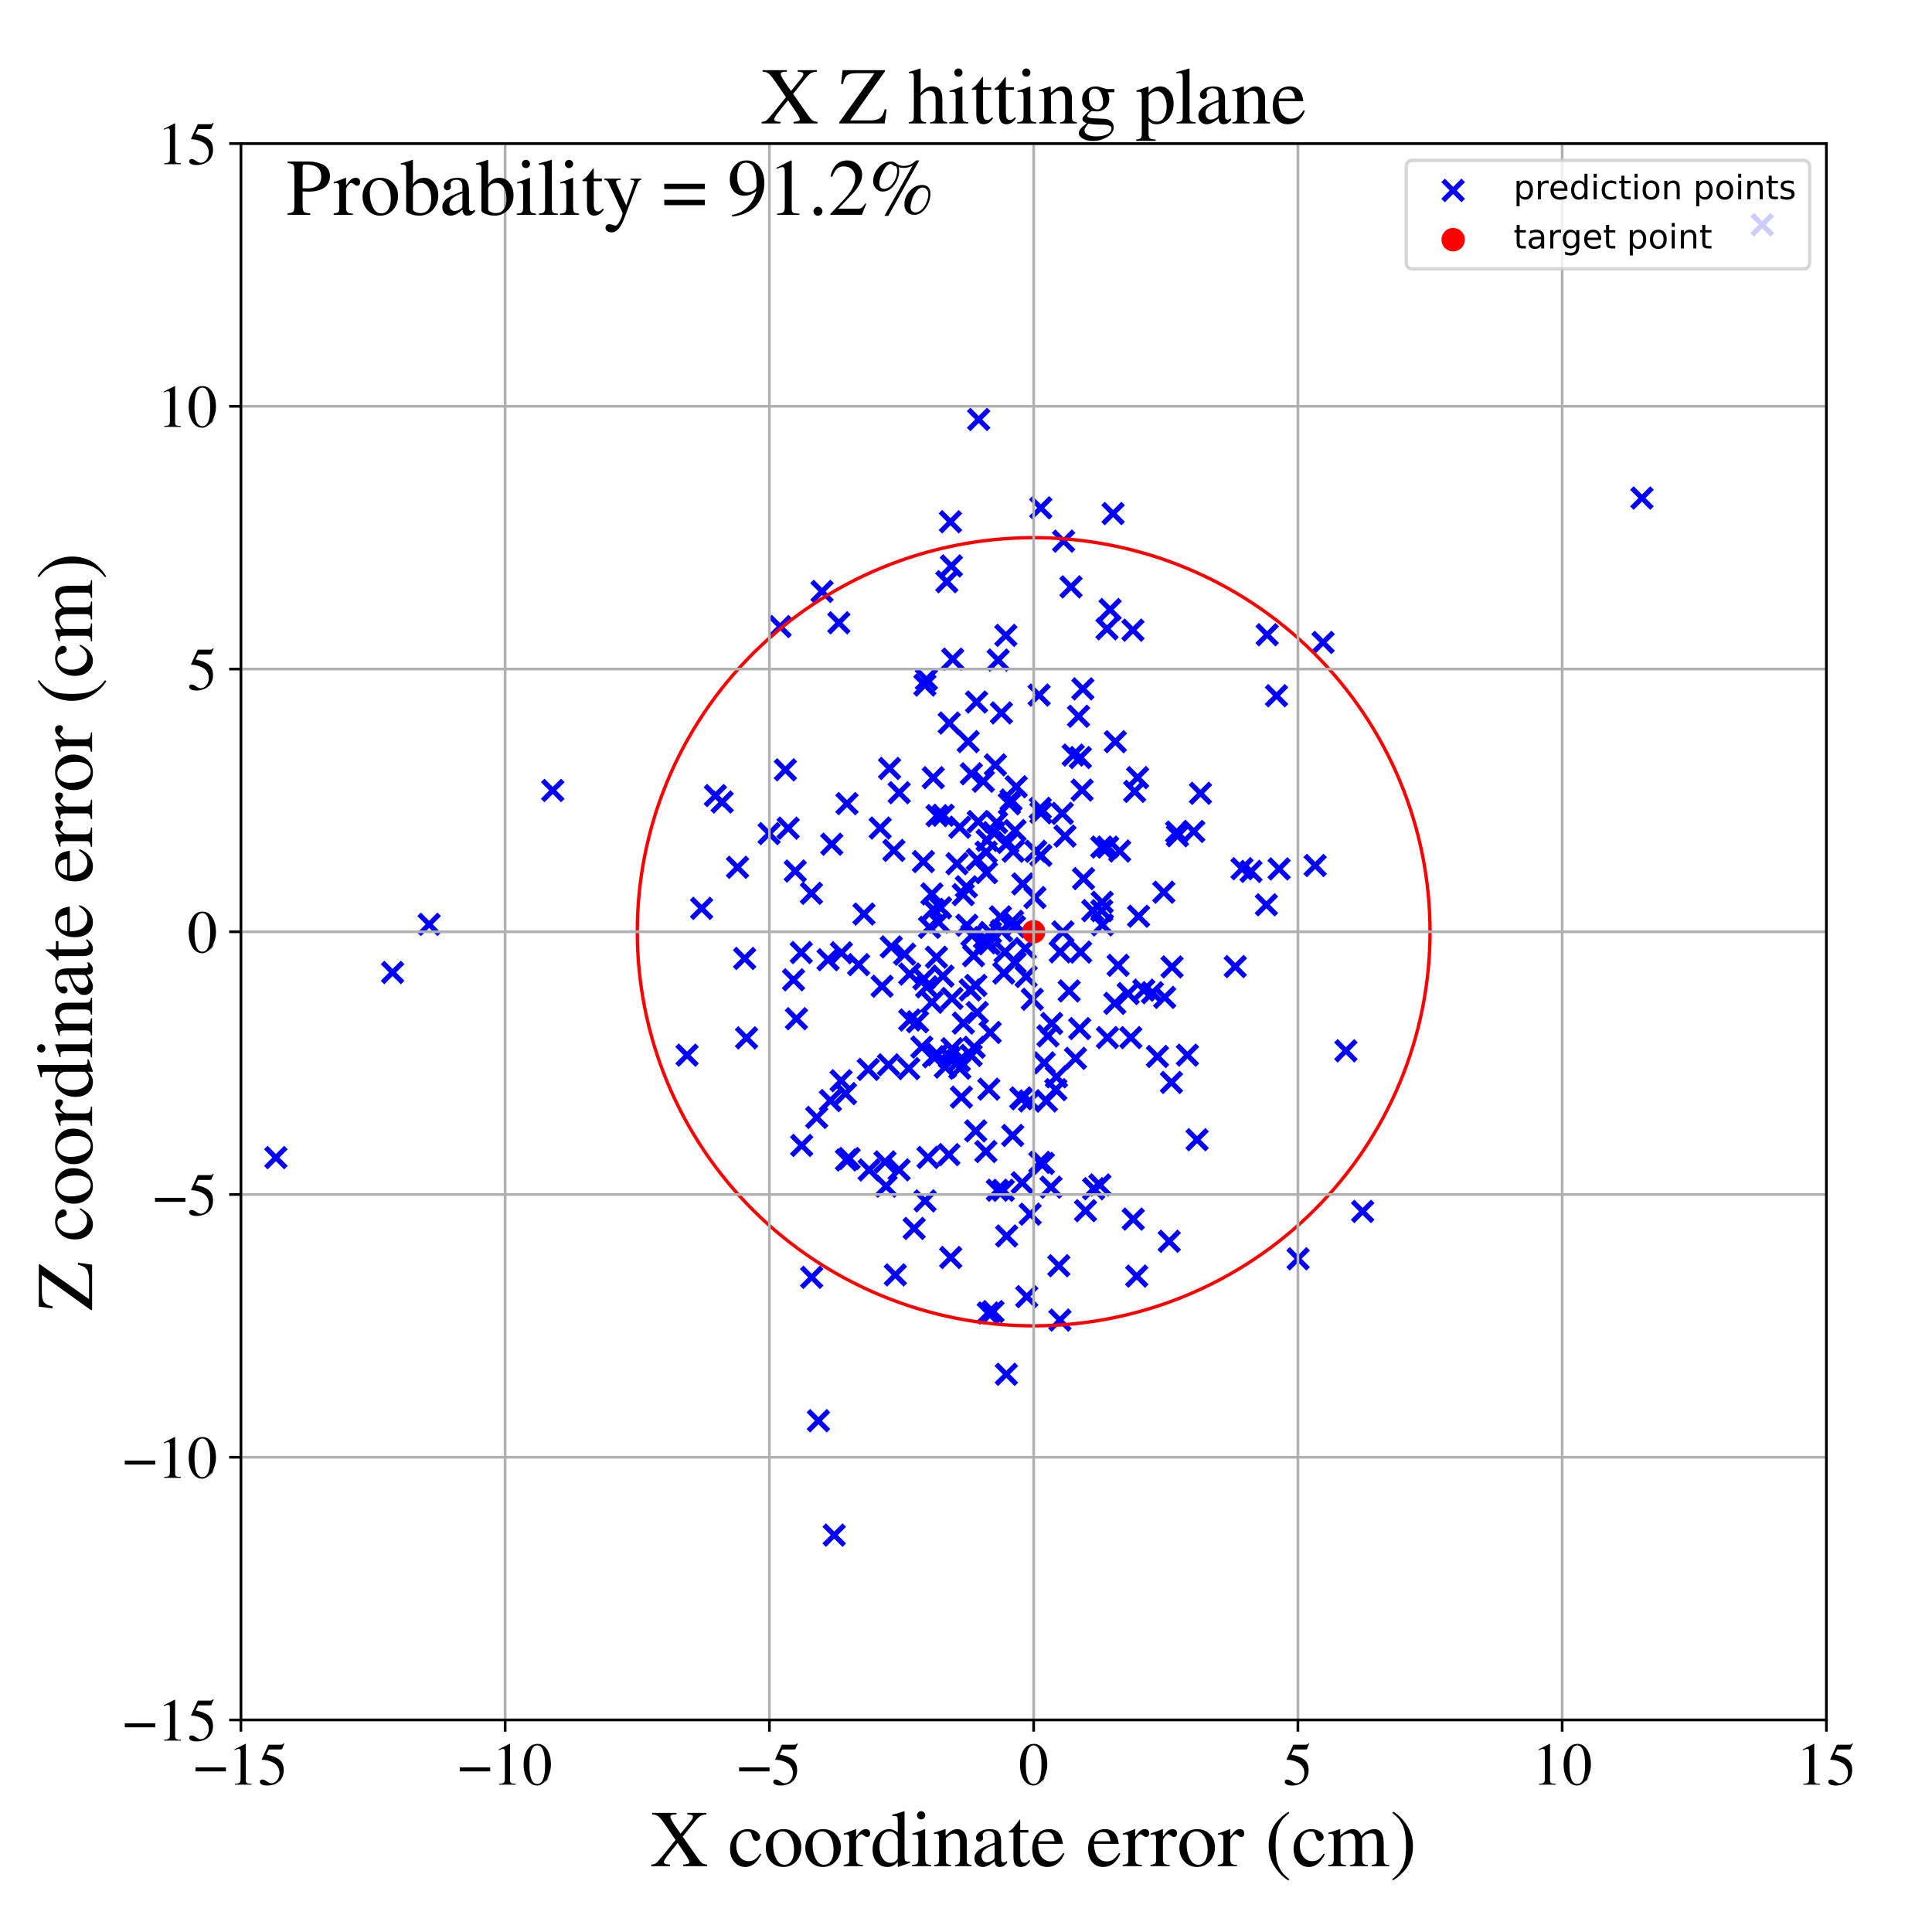 <?xml version="1.0" encoding="utf-8" standalone="no"?>
<!DOCTYPE svg PUBLIC "-//W3C//DTD SVG 1.1//EN"
  "http://www.w3.org/Graphics/SVG/1.1/DTD/svg11.dtd">
<!-- Created with matplotlib (https://matplotlib.org/) -->
<svg height="576pt" version="1.1" viewBox="0 0 576 576" width="576pt" xmlns="http://www.w3.org/2000/svg" xmlns:xlink="http://www.w3.org/1999/xlink">
 <defs>
  <style type="text/css">
*{stroke-linecap:butt;stroke-linejoin:round;}
  </style>
 </defs>
 <g id="figure_1">
  <g id="patch_1">
   <path d="M 0 576 
L 576 576 
L 576 0 
L 0 0 
z
" style="fill:#ffffff;"/>
  </g>
  <g id="axes_1">
   <g id="patch_2">
    <path d="M 71.822 512.784 
L 544.52 512.784 
L 544.52 42.802 
L 71.822 42.802 
z
" style="fill:#ffffff;"/>
   </g>
   <g id="PathCollection_1">
    <defs>
     <path d="M -3 3 
L 3 -3 
M -3 -3 
L 3 3 
" id="m6401f8a3f8" style="stroke:#0000ff;stroke-width:1.5;"/>
    </defs>
    <g clip-path="url(#p734d259b38)">
     <use style="fill:#0000ff;stroke:#0000ff;stroke-width:1.5;" x="489.524" xlink:href="#m6401f8a3f8" y="148.487"/>
     <use style="fill:#0000ff;stroke:#0000ff;stroke-width:1.5;" x="300.117" xlink:href="#m6401f8a3f8" y="368.496"/>
     <use style="fill:#0000ff;stroke:#0000ff;stroke-width:1.5;" x="302.441" xlink:href="#m6401f8a3f8" y="276.31"/>
     <use style="fill:#0000ff;stroke:#0000ff;stroke-width:1.5;" x="325.795" xlink:href="#m6401f8a3f8" y="271.489"/>
     <use style="fill:#0000ff;stroke:#0000ff;stroke-width:1.5;" x="246.877" xlink:href="#m6401f8a3f8" y="286.114"/>
     <use style="fill:#0000ff;stroke:#0000ff;stroke-width:1.5;" x="301.422" xlink:href="#m6401f8a3f8" y="238.509"/>
     <use style="fill:#0000ff;stroke:#0000ff;stroke-width:1.5;" x="328.463" xlink:href="#m6401f8a3f8" y="252.536"/>
     <use style="fill:#0000ff;stroke:#0000ff;stroke-width:1.5;" x="283.078" xlink:href="#m6401f8a3f8" y="315.202"/>
     <use style="fill:#0000ff;stroke:#0000ff;stroke-width:1.5;" x="275.744" xlink:href="#m6401f8a3f8" y="204.239"/>
     <use style="fill:#0000ff;stroke:#0000ff;stroke-width:1.5;" x="293.517" xlink:href="#m6401f8a3f8" y="279.546"/>
     <use style="fill:#0000ff;stroke:#0000ff;stroke-width:1.5;" x="270.934" xlink:href="#m6401f8a3f8" y="318.581"/>
     <use style="fill:#0000ff;stroke:#0000ff;stroke-width:1.5;" x="305.93" xlink:href="#m6401f8a3f8" y="291.126"/>
     <use style="fill:#0000ff;stroke:#0000ff;stroke-width:1.5;" x="333.803" xlink:href="#m6401f8a3f8" y="253.732"/>
     <use style="fill:#0000ff;stroke:#0000ff;stroke-width:1.5;" x="241.987" xlink:href="#m6401f8a3f8" y="380.816"/>
     <use style="fill:#0000ff;stroke:#0000ff;stroke-width:1.5;" x="280.424" xlink:href="#m6401f8a3f8" y="270.659"/>
     <use style="fill:#0000ff;stroke:#0000ff;stroke-width:1.5;" x="347.239" xlink:href="#m6401f8a3f8" y="297.36"/>
     <use style="fill:#0000ff;stroke:#0000ff;stroke-width:1.5;" x="327.913" xlink:href="#m6401f8a3f8" y="353.28"/>
     <use style="fill:#0000ff;stroke:#0000ff;stroke-width:1.5;" x="266.498" xlink:href="#m6401f8a3f8" y="253.533"/>
     <use style="fill:#0000ff;stroke:#0000ff;stroke-width:1.5;" x="286.149" xlink:href="#m6401f8a3f8" y="318.477"/>
     <use style="fill:#0000ff;stroke:#0000ff;stroke-width:1.5;" x="252.508" xlink:href="#m6401f8a3f8" y="239.578"/>
     <use style="fill:#0000ff;stroke:#0000ff;stroke-width:1.5;" x="381.347" xlink:href="#m6401f8a3f8" y="259.058"/>
     <use style="fill:#0000ff;stroke:#0000ff;stroke-width:1.5;" x="288.256" xlink:href="#m6401f8a3f8" y="275.846"/>
     <use style="fill:#0000ff;stroke:#0000ff;stroke-width:1.5;" x="294.615" xlink:href="#m6401f8a3f8" y="391.454"/>
     <use style="fill:#0000ff;stroke:#0000ff;stroke-width:1.5;" x="268.081" xlink:href="#m6401f8a3f8" y="236.332"/>
     <use style="fill:#0000ff;stroke:#0000ff;stroke-width:1.5;" x="307.118" xlink:href="#m6401f8a3f8" y="361.997"/>
     <use style="fill:#0000ff;stroke:#0000ff;stroke-width:1.5;" x="302.669" xlink:href="#m6401f8a3f8" y="287.061"/>
     <use style="fill:#0000ff;stroke:#0000ff;stroke-width:1.5;" x="264.888" xlink:href="#m6401f8a3f8" y="317.463"/>
     <use style="fill:#0000ff;stroke:#0000ff;stroke-width:1.5;" x="328.476" xlink:href="#m6401f8a3f8" y="271.5"/>
     <use style="fill:#0000ff;stroke:#0000ff;stroke-width:1.5;" x="275.801" xlink:href="#m6401f8a3f8" y="358.029"/>
     <use style="fill:#0000ff;stroke:#0000ff;stroke-width:1.5;" x="356.888" xlink:href="#m6401f8a3f8" y="339.79"/>
     <use style="fill:#0000ff;stroke:#0000ff;stroke-width:1.5;" x="275.3" xlink:href="#m6401f8a3f8" y="256.868"/>
     <use style="fill:#0000ff;stroke:#0000ff;stroke-width:1.5;" x="234.149" xlink:href="#m6401f8a3f8" y="229.522"/>
     <use style="fill:#0000ff;stroke:#0000ff;stroke-width:1.5;" x="370.293" xlink:href="#m6401f8a3f8" y="258.998"/>
     <use style="fill:#0000ff;stroke:#0000ff;stroke-width:1.5;" x="281.13" xlink:href="#m6401f8a3f8" y="291.009"/>
     <use style="fill:#0000ff;stroke:#0000ff;stroke-width:1.5;" x="262.982" xlink:href="#m6401f8a3f8" y="294.045"/>
     <use style="fill:#0000ff;stroke:#0000ff;stroke-width:1.5;" x="337.144" xlink:href="#m6401f8a3f8" y="309.35"/>
     <use style="fill:#0000ff;stroke:#0000ff;stroke-width:1.5;" x="295.302" xlink:href="#m6401f8a3f8" y="278.03"/>
     <use style="fill:#0000ff;stroke:#0000ff;stroke-width:1.5;" x="250.756" xlink:href="#m6401f8a3f8" y="322.204"/>
     <use style="fill:#0000ff;stroke:#0000ff;stroke-width:1.5;" x="250.093" xlink:href="#m6401f8a3f8" y="185.676"/>
     <use style="fill:#0000ff;stroke:#0000ff;stroke-width:1.5;" x="244.003" xlink:href="#m6401f8a3f8" y="423.568"/>
     <use style="fill:#0000ff;stroke:#0000ff;stroke-width:1.5;" x="332.507" xlink:href="#m6401f8a3f8" y="221.13"/>
     <use style="fill:#0000ff;stroke:#0000ff;stroke-width:1.5;" x="219.882" xlink:href="#m6401f8a3f8" y="258.573"/>
     <use style="fill:#0000ff;stroke:#0000ff;stroke-width:1.5;" x="276.669" xlink:href="#m6401f8a3f8" y="345.084"/>
     <use style="fill:#0000ff;stroke:#0000ff;stroke-width:1.5;" x="286.004" xlink:href="#m6401f8a3f8" y="316.216"/>
     <use style="fill:#0000ff;stroke:#0000ff;stroke-width:1.5;" x="312.433" xlink:href="#m6401f8a3f8" y="308.834"/>
     <use style="fill:#0000ff;stroke:#0000ff;stroke-width:1.5;" x="315.996" xlink:href="#m6401f8a3f8" y="393.569"/>
     <use style="fill:#0000ff;stroke:#0000ff;stroke-width:1.5;" x="310.019" xlink:href="#m6401f8a3f8" y="346.552"/>
     <use style="fill:#0000ff;stroke:#0000ff;stroke-width:1.5;" x="279.381" xlink:href="#m6401f8a3f8" y="243.18"/>
     <use style="fill:#0000ff;stroke:#0000ff;stroke-width:1.5;" x="264.17" xlink:href="#m6401f8a3f8" y="353.643"/>
     <use style="fill:#0000ff;stroke:#0000ff;stroke-width:1.5;" x="304.555" xlink:href="#m6401f8a3f8" y="327.589"/>
     <use style="fill:#0000ff;stroke:#0000ff;stroke-width:1.5;" x="259.129" xlink:href="#m6401f8a3f8" y="348.794"/>
     <use style="fill:#0000ff;stroke:#0000ff;stroke-width:1.5;" x="296.755" xlink:href="#m6401f8a3f8" y="228.043"/>
     <use style="fill:#0000ff;stroke:#0000ff;stroke-width:1.5;" x="357.902" xlink:href="#m6401f8a3f8" y="236.508"/>
     <use style="fill:#0000ff;stroke:#0000ff;stroke-width:1.5;" x="310.329" xlink:href="#m6401f8a3f8" y="242.334"/>
     <use style="fill:#0000ff;stroke:#0000ff;stroke-width:1.5;" x="289.535" xlink:href="#m6401f8a3f8" y="314.665"/>
     <use style="fill:#0000ff;stroke:#0000ff;stroke-width:1.5;" x="204.833" xlink:href="#m6401f8a3f8" y="314.581"/>
     <use style="fill:#0000ff;stroke:#0000ff;stroke-width:1.5;" x="297.347" xlink:href="#m6401f8a3f8" y="354.848"/>
     <use style="fill:#0000ff;stroke:#0000ff;stroke-width:1.5;" x="127.941" xlink:href="#m6401f8a3f8" y="275.577"/>
     <use style="fill:#0000ff;stroke:#0000ff;stroke-width:1.5;" x="286.621" xlink:href="#m6401f8a3f8" y="327.091"/>
     <use style="fill:#0000ff;stroke:#0000ff;stroke-width:1.5;" x="525.395" xlink:href="#m6401f8a3f8" y="67.01"/>
     <use style="fill:#0000ff;stroke:#0000ff;stroke-width:1.5;" x="301.916" xlink:href="#m6401f8a3f8" y="338.523"/>
     <use style="fill:#0000ff;stroke:#0000ff;stroke-width:1.5;" x="265.722" xlink:href="#m6401f8a3f8" y="282.306"/>
     <use style="fill:#0000ff;stroke:#0000ff;stroke-width:1.5;" x="296.054" xlink:href="#m6401f8a3f8" y="391.027"/>
     <use style="fill:#0000ff;stroke:#0000ff;stroke-width:1.5;" x="348.588" xlink:href="#m6401f8a3f8" y="370.07"/>
     <use style="fill:#0000ff;stroke:#0000ff;stroke-width:1.5;" x="289.757" xlink:href="#m6401f8a3f8" y="278.828"/>
     <use style="fill:#0000ff;stroke:#0000ff;stroke-width:1.5;" x="300.479" xlink:href="#m6401f8a3f8" y="251.165"/>
     <use style="fill:#0000ff;stroke:#0000ff;stroke-width:1.5;" x="286.129" xlink:href="#m6401f8a3f8" y="246.626"/>
     <use style="fill:#0000ff;stroke:#0000ff;stroke-width:1.5;" x="331.849" xlink:href="#m6401f8a3f8" y="153.112"/>
     <use style="fill:#0000ff;stroke:#0000ff;stroke-width:1.5;" x="215.302" xlink:href="#m6401f8a3f8" y="239.11"/>
     <use style="fill:#0000ff;stroke:#0000ff;stroke-width:1.5;" x="311.963" xlink:href="#m6401f8a3f8" y="328.231"/>
     <use style="fill:#0000ff;stroke:#0000ff;stroke-width:1.5;" x="302.067" xlink:href="#m6401f8a3f8" y="253.784"/>
     <use style="fill:#0000ff;stroke:#0000ff;stroke-width:1.5;" x="277.848" xlink:href="#m6401f8a3f8" y="298.821"/>
     <use style="fill:#0000ff;stroke:#0000ff;stroke-width:1.5;" x="248.71" xlink:href="#m6401f8a3f8" y="457.674"/>
     <use style="fill:#0000ff;stroke:#0000ff;stroke-width:1.5;" x="294.798" xlink:href="#m6401f8a3f8" y="324.718"/>
     <use style="fill:#0000ff;stroke:#0000ff;stroke-width:1.5;" x="294.302" xlink:href="#m6401f8a3f8" y="250.547"/>
     <use style="fill:#0000ff;stroke:#0000ff;stroke-width:1.5;" x="349.241" xlink:href="#m6401f8a3f8" y="322.713"/>
     <use style="fill:#0000ff;stroke:#0000ff;stroke-width:1.5;" x="247.572" xlink:href="#m6401f8a3f8" y="328.126"/>
     <use style="fill:#0000ff;stroke:#0000ff;stroke-width:1.5;" x="213.286" xlink:href="#m6401f8a3f8" y="237.19"/>
     <use style="fill:#0000ff;stroke:#0000ff;stroke-width:1.5;" x="279.555" xlink:href="#m6401f8a3f8" y="314.43"/>
     <use style="fill:#0000ff;stroke:#0000ff;stroke-width:1.5;" x="237.091" xlink:href="#m6401f8a3f8" y="259.691"/>
     <use style="fill:#0000ff;stroke:#0000ff;stroke-width:1.5;" x="305.688" xlink:href="#m6401f8a3f8" y="282.768"/>
     <use style="fill:#0000ff;stroke:#0000ff;stroke-width:1.5;" x="229.3" xlink:href="#m6401f8a3f8" y="248.521"/>
     <use style="fill:#0000ff;stroke:#0000ff;stroke-width:1.5;" x="304.757" xlink:href="#m6401f8a3f8" y="352.613"/>
     <use style="fill:#0000ff;stroke:#0000ff;stroke-width:1.5;" x="279.824" xlink:href="#m6401f8a3f8" y="274.925"/>
     <use style="fill:#0000ff;stroke:#0000ff;stroke-width:1.5;" x="293.759" xlink:href="#m6401f8a3f8" y="281.089"/>
     <use style="fill:#0000ff;stroke:#0000ff;stroke-width:1.5;" x="271.219" xlink:href="#m6401f8a3f8" y="290.401"/>
     <use style="fill:#0000ff;stroke:#0000ff;stroke-width:1.5;" x="82.249" xlink:href="#m6401f8a3f8" y="345.119"/>
     <use style="fill:#0000ff;stroke:#0000ff;stroke-width:1.5;" x="289.244" xlink:href="#m6401f8a3f8" y="295.151"/>
     <use style="fill:#0000ff;stroke:#0000ff;stroke-width:1.5;" x="237.444" xlink:href="#m6401f8a3f8" y="303.715"/>
     <use style="fill:#0000ff;stroke:#0000ff;stroke-width:1.5;" x="222.008" xlink:href="#m6401f8a3f8" y="285.751"/>
     <use style="fill:#0000ff;stroke:#0000ff;stroke-width:1.5;" x="283.448" xlink:href="#m6401f8a3f8" y="374.91"/>
     <use style="fill:#0000ff;stroke:#0000ff;stroke-width:1.5;" x="239.013" xlink:href="#m6401f8a3f8" y="341.494"/>
     <use style="fill:#0000ff;stroke:#0000ff;stroke-width:1.5;" x="268.047" xlink:href="#m6401f8a3f8" y="348.773"/>
     <use style="fill:#0000ff;stroke:#0000ff;stroke-width:1.5;" x="380.57" xlink:href="#m6401f8a3f8" y="207.427"/>
     <use style="fill:#0000ff;stroke:#0000ff;stroke-width:1.5;" x="262.409" xlink:href="#m6401f8a3f8" y="246.875"/>
     <use style="fill:#0000ff;stroke:#0000ff;stroke-width:1.5;" x="311.073" xlink:href="#m6401f8a3f8" y="346.865"/>
     <use style="fill:#0000ff;stroke:#0000ff;stroke-width:1.5;" x="401.266" xlink:href="#m6401f8a3f8" y="313.281"/>
     <use style="fill:#0000ff;stroke:#0000ff;stroke-width:1.5;" x="288.653" xlink:href="#m6401f8a3f8" y="221.102"/>
     <use style="fill:#0000ff;stroke:#0000ff;stroke-width:1.5;" x="339.159" xlink:href="#m6401f8a3f8" y="231.835"/>
     <use style="fill:#0000ff;stroke:#0000ff;stroke-width:1.5;" x="326.051" xlink:href="#m6401f8a3f8" y="354.4"/>
     <use style="fill:#0000ff;stroke:#0000ff;stroke-width:1.5;" x="257.584" xlink:href="#m6401f8a3f8" y="272.505"/>
     <use style="fill:#0000ff;stroke:#0000ff;stroke-width:1.5;" x="281.19" xlink:href="#m6401f8a3f8" y="243.06"/>
     <use style="fill:#0000ff;stroke:#0000ff;stroke-width:1.5;" x="300.93" xlink:href="#m6401f8a3f8" y="239.639"/>
     <use style="fill:#0000ff;stroke:#0000ff;stroke-width:1.5;" x="304.351" xlink:href="#m6401f8a3f8" y="327.345"/>
     <use style="fill:#0000ff;stroke:#0000ff;stroke-width:1.5;" x="164.791" xlink:href="#m6401f8a3f8" y="235.673"/>
     <use style="fill:#0000ff;stroke:#0000ff;stroke-width:1.5;" x="346.972" xlink:href="#m6401f8a3f8" y="265.998"/>
     <use style="fill:#0000ff;stroke:#0000ff;stroke-width:1.5;" x="319.31" xlink:href="#m6401f8a3f8" y="174.972"/>
     <use style="fill:#0000ff;stroke:#0000ff;stroke-width:1.5;" x="394.454" xlink:href="#m6401f8a3f8" y="191.539"/>
     <use style="fill:#0000ff;stroke:#0000ff;stroke-width:1.5;" x="301.881" xlink:href="#m6401f8a3f8" y="274.666"/>
     <use style="fill:#0000ff;stroke:#0000ff;stroke-width:1.5;" x="288.114" xlink:href="#m6401f8a3f8" y="264.375"/>
     <use style="fill:#0000ff;stroke:#0000ff;stroke-width:1.5;" x="283.852" xlink:href="#m6401f8a3f8" y="312.651"/>
     <use style="fill:#0000ff;stroke:#0000ff;stroke-width:1.5;" x="323.63" xlink:href="#m6401f8a3f8" y="360.959"/>
     <use style="fill:#0000ff;stroke:#0000ff;stroke-width:1.5;" x="328.594" xlink:href="#m6401f8a3f8" y="268.998"/>
     <use style="fill:#0000ff;stroke:#0000ff;stroke-width:1.5;" x="322.089" xlink:href="#m6401f8a3f8" y="225.853"/>
     <use style="fill:#0000ff;stroke:#0000ff;stroke-width:1.5;" x="406.247" xlink:href="#m6401f8a3f8" y="361.172"/>
     <use style="fill:#0000ff;stroke:#0000ff;stroke-width:1.5;" x="222.575" xlink:href="#m6401f8a3f8" y="309.429"/>
     <use style="fill:#0000ff;stroke:#0000ff;stroke-width:1.5;" x="294" xlink:href="#m6401f8a3f8" y="254.053"/>
     <use style="fill:#0000ff;stroke:#0000ff;stroke-width:1.5;" x="339.446" xlink:href="#m6401f8a3f8" y="273.169"/>
     <use style="fill:#0000ff;stroke:#0000ff;stroke-width:1.5;" x="308.553" xlink:href="#m6401f8a3f8" y="267.601"/>
     <use style="fill:#0000ff;stroke:#0000ff;stroke-width:1.5;" x="293.924" xlink:href="#m6401f8a3f8" y="343.321"/>
     <use style="fill:#0000ff;stroke:#0000ff;stroke-width:1.5;" x="350.798" xlink:href="#m6401f8a3f8" y="248.064"/>
     <use style="fill:#0000ff;stroke:#0000ff;stroke-width:1.5;" x="332.361" xlink:href="#m6401f8a3f8" y="299.129"/>
     <use style="fill:#0000ff;stroke:#0000ff;stroke-width:1.5;" x="234.977" xlink:href="#m6401f8a3f8" y="246.906"/>
     <use style="fill:#0000ff;stroke:#0000ff;stroke-width:1.5;" x="269.693" xlink:href="#m6401f8a3f8" y="284.474"/>
     <use style="fill:#0000ff;stroke:#0000ff;stroke-width:1.5;" x="314.956" xlink:href="#m6401f8a3f8" y="321.047"/>
     <use style="fill:#0000ff;stroke:#0000ff;stroke-width:1.5;" x="372.965" xlink:href="#m6401f8a3f8" y="259.798"/>
     <use style="fill:#0000ff;stroke:#0000ff;stroke-width:1.5;" x="333.337" xlink:href="#m6401f8a3f8" y="287.793"/>
     <use style="fill:#0000ff;stroke:#0000ff;stroke-width:1.5;" x="283.362" xlink:href="#m6401f8a3f8" y="155.552"/>
     <use style="fill:#0000ff;stroke:#0000ff;stroke-width:1.5;" x="117.042" xlink:href="#m6401f8a3f8" y="289.926"/>
     <use style="fill:#0000ff;stroke:#0000ff;stroke-width:1.5;" x="310.303" xlink:href="#m6401f8a3f8" y="151.411"/>
     <use style="fill:#0000ff;stroke:#0000ff;stroke-width:1.5;" x="282.897" xlink:href="#m6401f8a3f8" y="344.229"/>
     <use style="fill:#0000ff;stroke:#0000ff;stroke-width:1.5;" x="281.842" xlink:href="#m6401f8a3f8" y="318.145"/>
     <use style="fill:#0000ff;stroke:#0000ff;stroke-width:1.5;" x="250.857" xlink:href="#m6401f8a3f8" y="284.058"/>
     <use style="fill:#0000ff;stroke:#0000ff;stroke-width:1.5;" x="283.816" xlink:href="#m6401f8a3f8" y="297.666"/>
     <use style="fill:#0000ff;stroke:#0000ff;stroke-width:1.5;" x="328.663" xlink:href="#m6401f8a3f8" y="275.743"/>
     <use style="fill:#0000ff;stroke:#0000ff;stroke-width:1.5;" x="349.427" xlink:href="#m6401f8a3f8" y="288.267"/>
     <use style="fill:#0000ff;stroke:#0000ff;stroke-width:1.5;" x="258.863" xlink:href="#m6401f8a3f8" y="318.827"/>
     <use style="fill:#0000ff;stroke:#0000ff;stroke-width:1.5;" x="287.195" xlink:href="#m6401f8a3f8" y="305.023"/>
     <use style="fill:#0000ff;stroke:#0000ff;stroke-width:1.5;" x="392.101" xlink:href="#m6401f8a3f8" y="258.035"/>
     <use style="fill:#0000ff;stroke:#0000ff;stroke-width:1.5;" x="310.149" xlink:href="#m6401f8a3f8" y="240.998"/>
     <use style="fill:#0000ff;stroke:#0000ff;stroke-width:1.5;" x="273.549" xlink:href="#m6401f8a3f8" y="304.623"/>
     <use style="fill:#0000ff;stroke:#0000ff;stroke-width:1.5;" x="291.355" xlink:href="#m6401f8a3f8" y="301.878"/>
     <use style="fill:#0000ff;stroke:#0000ff;stroke-width:1.5;" x="294.875" xlink:href="#m6401f8a3f8" y="281.394"/>
     <use style="fill:#0000ff;stroke:#0000ff;stroke-width:1.5;" x="245.074" xlink:href="#m6401f8a3f8" y="176.333"/>
     <use style="fill:#0000ff;stroke:#0000ff;stroke-width:1.5;" x="317.092" xlink:href="#m6401f8a3f8" y="161.34"/>
     <use style="fill:#0000ff;stroke:#0000ff;stroke-width:1.5;" x="318.76" xlink:href="#m6401f8a3f8" y="295.435"/>
     <use style="fill:#0000ff;stroke:#0000ff;stroke-width:1.5;" x="310.313" xlink:href="#m6401f8a3f8" y="255.02"/>
     <use style="fill:#0000ff;stroke:#0000ff;stroke-width:1.5;" x="291.646" xlink:href="#m6401f8a3f8" y="244.932"/>
     <use style="fill:#0000ff;stroke:#0000ff;stroke-width:1.5;" x="298.597" xlink:href="#m6401f8a3f8" y="277.485"/>
     <use style="fill:#0000ff;stroke:#0000ff;stroke-width:1.5;" x="283.64" xlink:href="#m6401f8a3f8" y="168.722"/>
     <use style="fill:#0000ff;stroke:#0000ff;stroke-width:1.5;" x="387.004" xlink:href="#m6401f8a3f8" y="375.294"/>
     <use style="fill:#0000ff;stroke:#0000ff;stroke-width:1.5;" x="241.915" xlink:href="#m6401f8a3f8" y="266.332"/>
     <use style="fill:#0000ff;stroke:#0000ff;stroke-width:1.5;" x="306.111" xlink:href="#m6401f8a3f8" y="386.577"/>
     <use style="fill:#0000ff;stroke:#0000ff;stroke-width:1.5;" x="291.371" xlink:href="#m6401f8a3f8" y="256.256"/>
     <use style="fill:#0000ff;stroke:#0000ff;stroke-width:1.5;" x="287.178" xlink:href="#m6401f8a3f8" y="266.725"/>
     <use style="fill:#0000ff;stroke:#0000ff;stroke-width:1.5;" x="302.618" xlink:href="#m6401f8a3f8" y="247.621"/>
     <use style="fill:#0000ff;stroke:#0000ff;stroke-width:1.5;" x="290.252" xlink:href="#m6401f8a3f8" y="284.933"/>
     <use style="fill:#0000ff;stroke:#0000ff;stroke-width:1.5;" x="345.072" xlink:href="#m6401f8a3f8" y="314.971"/>
     <use style="fill:#0000ff;stroke:#0000ff;stroke-width:1.5;" x="322.176" xlink:href="#m6401f8a3f8" y="283.845"/>
     <use style="fill:#0000ff;stroke:#0000ff;stroke-width:1.5;" x="311.313" xlink:href="#m6401f8a3f8" y="316.891"/>
     <use style="fill:#0000ff;stroke:#0000ff;stroke-width:1.5;" x="306.946" xlink:href="#m6401f8a3f8" y="328.225"/>
     <use style="fill:#0000ff;stroke:#0000ff;stroke-width:1.5;" x="253.164" xlink:href="#m6401f8a3f8" y="345.397"/>
     <use style="fill:#0000ff;stroke:#0000ff;stroke-width:1.5;" x="330.034" xlink:href="#m6401f8a3f8" y="187.464"/>
     <use style="fill:#0000ff;stroke:#0000ff;stroke-width:1.5;" x="320.641" xlink:href="#m6401f8a3f8" y="315.532"/>
     <use style="fill:#0000ff;stroke:#0000ff;stroke-width:1.5;" x="232.586" xlink:href="#m6401f8a3f8" y="186.801"/>
     <use style="fill:#0000ff;stroke:#0000ff;stroke-width:1.5;" x="307.755" xlink:href="#m6401f8a3f8" y="297.916"/>
     <use style="fill:#0000ff;stroke:#0000ff;stroke-width:1.5;" x="354.007" xlink:href="#m6401f8a3f8" y="314.573"/>
     <use style="fill:#0000ff;stroke:#0000ff;stroke-width:1.5;" x="323.033" xlink:href="#m6401f8a3f8" y="261.951"/>
     <use style="fill:#0000ff;stroke:#0000ff;stroke-width:1.5;" x="291.775" xlink:href="#m6401f8a3f8" y="125.057"/>
     <use style="fill:#0000ff;stroke:#0000ff;stroke-width:1.5;" x="266.926" xlink:href="#m6401f8a3f8" y="380.091"/>
     <use style="fill:#0000ff;stroke:#0000ff;stroke-width:1.5;" x="317.507" xlink:href="#m6401f8a3f8" y="249.276"/>
     <use style="fill:#0000ff;stroke:#0000ff;stroke-width:1.5;" x="275.453" xlink:href="#m6401f8a3f8" y="291.84"/>
     <use style="fill:#0000ff;stroke:#0000ff;stroke-width:1.5;" x="284.04" xlink:href="#m6401f8a3f8" y="196.519"/>
     <use style="fill:#0000ff;stroke:#0000ff;stroke-width:1.5;" x="377.551" xlink:href="#m6401f8a3f8" y="269.756"/>
     <use style="fill:#0000ff;stroke:#0000ff;stroke-width:1.5;" x="282.996" xlink:href="#m6401f8a3f8" y="215.565"/>
     <use style="fill:#0000ff;stroke:#0000ff;stroke-width:1.5;" x="238.888" xlink:href="#m6401f8a3f8" y="283.989"/>
     <use style="fill:#0000ff;stroke:#0000ff;stroke-width:1.5;" x="297.587" xlink:href="#m6401f8a3f8" y="196.79"/>
     <use style="fill:#0000ff;stroke:#0000ff;stroke-width:1.5;" x="276.194" xlink:href="#m6401f8a3f8" y="202.579"/>
     <use style="fill:#0000ff;stroke:#0000ff;stroke-width:1.5;" x="355.901" xlink:href="#m6401f8a3f8" y="247.875"/>
     <use style="fill:#0000ff;stroke:#0000ff;stroke-width:1.5;" x="278.237" xlink:href="#m6401f8a3f8" y="231.864"/>
     <use style="fill:#0000ff;stroke:#0000ff;stroke-width:1.5;" x="299.257" xlink:href="#m6401f8a3f8" y="290.114"/>
     <use style="fill:#0000ff;stroke:#0000ff;stroke-width:1.5;" x="297.124" xlink:href="#m6401f8a3f8" y="245.258"/>
     <use style="fill:#0000ff;stroke:#0000ff;stroke-width:1.5;" x="290.436" xlink:href="#m6401f8a3f8" y="312.232"/>
     <use style="fill:#0000ff;stroke:#0000ff;stroke-width:1.5;" x="294.099" xlink:href="#m6401f8a3f8" y="260.172"/>
     <use style="fill:#0000ff;stroke:#0000ff;stroke-width:1.5;" x="308.781" xlink:href="#m6401f8a3f8" y="253.8"/>
     <use style="fill:#0000ff;stroke:#0000ff;stroke-width:1.5;" x="313.548" xlink:href="#m6401f8a3f8" y="305.131"/>
     <use style="fill:#0000ff;stroke:#0000ff;stroke-width:1.5;" x="316.087" xlink:href="#m6401f8a3f8" y="283.788"/>
     <use style="fill:#0000ff;stroke:#0000ff;stroke-width:1.5;" x="295.208" xlink:href="#m6401f8a3f8" y="307.812"/>
     <use style="fill:#0000ff;stroke:#0000ff;stroke-width:1.5;" x="276.27" xlink:href="#m6401f8a3f8" y="294.205"/>
     <use style="fill:#0000ff;stroke:#0000ff;stroke-width:1.5;" x="299.119" xlink:href="#m6401f8a3f8" y="354.872"/>
     <use style="fill:#0000ff;stroke:#0000ff;stroke-width:1.5;" x="289.583" xlink:href="#m6401f8a3f8" y="230.691"/>
     <use style="fill:#0000ff;stroke:#0000ff;stroke-width:1.5;" x="316.708" xlink:href="#m6401f8a3f8" y="242.49"/>
     <use style="fill:#0000ff;stroke:#0000ff;stroke-width:1.5;" x="277.829" xlink:href="#m6401f8a3f8" y="266.512"/>
     <use style="fill:#0000ff;stroke:#0000ff;stroke-width:1.5;" x="337.759" xlink:href="#m6401f8a3f8" y="187.872"/>
     <use style="fill:#0000ff;stroke:#0000ff;stroke-width:1.5;" x="338.286" xlink:href="#m6401f8a3f8" y="235.947"/>
     <use style="fill:#0000ff;stroke:#0000ff;stroke-width:1.5;" x="322.834" xlink:href="#m6401f8a3f8" y="205.373"/>
     <use style="fill:#0000ff;stroke:#0000ff;stroke-width:1.5;" x="338.894" xlink:href="#m6401f8a3f8" y="380.448"/>
     <use style="fill:#0000ff;stroke:#0000ff;stroke-width:1.5;" x="279.183" xlink:href="#m6401f8a3f8" y="285.382"/>
     <use style="fill:#0000ff;stroke:#0000ff;stroke-width:1.5;" x="252.352" xlink:href="#m6401f8a3f8" y="345.829"/>
     <use style="fill:#0000ff;stroke:#0000ff;stroke-width:1.5;" x="252.075" xlink:href="#m6401f8a3f8" y="326.038"/>
     <use style="fill:#0000ff;stroke:#0000ff;stroke-width:1.5;" x="341.001" xlink:href="#m6401f8a3f8" y="295.215"/>
     <use style="fill:#0000ff;stroke:#0000ff;stroke-width:1.5;" x="343.574" xlink:href="#m6401f8a3f8" y="295.954"/>
     <use style="fill:#0000ff;stroke:#0000ff;stroke-width:1.5;" x="322.621" xlink:href="#m6401f8a3f8" y="235.546"/>
     <use style="fill:#0000ff;stroke:#0000ff;stroke-width:1.5;" x="351.038" xlink:href="#m6401f8a3f8" y="249.163"/>
     <use style="fill:#0000ff;stroke:#0000ff;stroke-width:1.5;" x="337.856" xlink:href="#m6401f8a3f8" y="363.466"/>
     <use style="fill:#0000ff;stroke:#0000ff;stroke-width:1.5;" x="377.785" xlink:href="#m6401f8a3f8" y="189.236"/>
     <use style="fill:#0000ff;stroke:#0000ff;stroke-width:1.5;" x="278.323" xlink:href="#m6401f8a3f8" y="315.055"/>
     <use style="fill:#0000ff;stroke:#0000ff;stroke-width:1.5;" x="271.227" xlink:href="#m6401f8a3f8" y="304.089"/>
     <use style="fill:#0000ff;stroke:#0000ff;stroke-width:1.5;" x="285.308" xlink:href="#m6401f8a3f8" y="257.509"/>
     <use style="fill:#0000ff;stroke:#0000ff;stroke-width:1.5;" x="290.889" xlink:href="#m6401f8a3f8" y="337.166"/>
     <use style="fill:#0000ff;stroke:#0000ff;stroke-width:1.5;" x="321.543" xlink:href="#m6401f8a3f8" y="213.547"/>
     <use style="fill:#0000ff;stroke:#0000ff;stroke-width:1.5;" x="315.67" xlink:href="#m6401f8a3f8" y="377.357"/>
     <use style="fill:#0000ff;stroke:#0000ff;stroke-width:1.5;" x="263.862" xlink:href="#m6401f8a3f8" y="346.403"/>
     <use style="fill:#0000ff;stroke:#0000ff;stroke-width:1.5;" x="368.265" xlink:href="#m6401f8a3f8" y="288.178"/>
     <use style="fill:#0000ff;stroke:#0000ff;stroke-width:1.5;" x="298.259" xlink:href="#m6401f8a3f8" y="273.34"/>
     <use style="fill:#0000ff;stroke:#0000ff;stroke-width:1.5;" x="291.144" xlink:href="#m6401f8a3f8" y="209.301"/>
     <use style="fill:#0000ff;stroke:#0000ff;stroke-width:1.5;" x="278.218" xlink:href="#m6401f8a3f8" y="271.112"/>
     <use style="fill:#0000ff;stroke:#0000ff;stroke-width:1.5;" x="300.034" xlink:href="#m6401f8a3f8" y="409.721"/>
     <use style="fill:#0000ff;stroke:#0000ff;stroke-width:1.5;" x="336.356" xlink:href="#m6401f8a3f8" y="296.222"/>
     <use style="fill:#0000ff;stroke:#0000ff;stroke-width:1.5;" x="321.894" xlink:href="#m6401f8a3f8" y="306.66"/>
     <use style="fill:#0000ff;stroke:#0000ff;stroke-width:1.5;" x="304.93" xlink:href="#m6401f8a3f8" y="263.53"/>
     <use style="fill:#0000ff;stroke:#0000ff;stroke-width:1.5;" x="272.545" xlink:href="#m6401f8a3f8" y="366.247"/>
     <use style="fill:#0000ff;stroke:#0000ff;stroke-width:1.5;" x="313.338" xlink:href="#m6401f8a3f8" y="353.941"/>
     <use style="fill:#0000ff;stroke:#0000ff;stroke-width:1.5;" x="330.955" xlink:href="#m6401f8a3f8" y="181.733"/>
     <use style="fill:#0000ff;stroke:#0000ff;stroke-width:1.5;" x="247.981" xlink:href="#m6401f8a3f8" y="251.688"/>
     <use style="fill:#0000ff;stroke:#0000ff;stroke-width:1.5;" x="302.977" xlink:href="#m6401f8a3f8" y="234.55"/>
     <use style="fill:#0000ff;stroke:#0000ff;stroke-width:1.5;" x="209.18" xlink:href="#m6401f8a3f8" y="270.815"/>
     <use style="fill:#0000ff;stroke:#0000ff;stroke-width:1.5;" x="282.28" xlink:href="#m6401f8a3f8" y="173.434"/>
     <use style="fill:#0000ff;stroke:#0000ff;stroke-width:1.5;" x="236.584" xlink:href="#m6401f8a3f8" y="292.117"/>
     <use style="fill:#0000ff;stroke:#0000ff;stroke-width:1.5;" x="298.55" xlink:href="#m6401f8a3f8" y="212.541"/>
     <use style="fill:#0000ff;stroke:#0000ff;stroke-width:1.5;" x="296.244" xlink:href="#m6401f8a3f8" y="248.234"/>
     <use style="fill:#0000ff;stroke:#0000ff;stroke-width:1.5;" x="293.171" xlink:href="#m6401f8a3f8" y="232.92"/>
     <use style="fill:#0000ff;stroke:#0000ff;stroke-width:1.5;" x="290.936" xlink:href="#m6401f8a3f8" y="293.787"/>
     <use style="fill:#0000ff;stroke:#0000ff;stroke-width:1.5;" x="265.209" xlink:href="#m6401f8a3f8" y="229.101"/>
     <use style="fill:#0000ff;stroke:#0000ff;stroke-width:1.5;" x="314.776" xlink:href="#m6401f8a3f8" y="324.868"/>
     <use style="fill:#0000ff;stroke:#0000ff;stroke-width:1.5;" x="330.161" xlink:href="#m6401f8a3f8" y="309.341"/>
     <use style="fill:#0000ff;stroke:#0000ff;stroke-width:1.5;" x="255.985" xlink:href="#m6401f8a3f8" y="287.595"/>
     <use style="fill:#0000ff;stroke:#0000ff;stroke-width:1.5;" x="299.877" xlink:href="#m6401f8a3f8" y="189.432"/>
     <use style="fill:#0000ff;stroke:#0000ff;stroke-width:1.5;" x="274.824" xlink:href="#m6401f8a3f8" y="312.176"/>
     <use style="fill:#0000ff;stroke:#0000ff;stroke-width:1.5;" x="309.8" xlink:href="#m6401f8a3f8" y="207.224"/>
     <use style="fill:#0000ff;stroke:#0000ff;stroke-width:1.5;" x="9.479" xlink:href="#m6401f8a3f8" y="288.44"/>
     <use style="fill:#0000ff;stroke:#0000ff;stroke-width:1.5;" x="316.891" xlink:href="#m6401f8a3f8" y="277.847"/>
     <use style="fill:#0000ff;stroke:#0000ff;stroke-width:1.5;" x="1006.316" xlink:href="#m6401f8a3f8" y="346.198"/>
     <use style="fill:#0000ff;stroke:#0000ff;stroke-width:1.5;" x="330.234" xlink:href="#m6401f8a3f8" y="252.557"/>
     <use style="fill:#0000ff;stroke:#0000ff;stroke-width:1.5;" x="319.957" xlink:href="#m6401f8a3f8" y="225.122"/>
     <use style="fill:#0000ff;stroke:#0000ff;stroke-width:1.5;" x="299.651" xlink:href="#m6401f8a3f8" y="283.789"/>
     <use style="fill:#0000ff;stroke:#0000ff;stroke-width:1.5;" x="243.485" xlink:href="#m6401f8a3f8" y="333.146"/>
     <use style="fill:#0000ff;stroke:#0000ff;stroke-width:1.5;" x="1065.109" xlink:href="#m6401f8a3f8" y="298.088"/>
     <use style="fill:#0000ff;stroke:#0000ff;stroke-width:1.5;" x="277.118" xlink:href="#m6401f8a3f8" y="276.484"/>
    </g>
   </g>
   <g id="PathCollection_2">
    <defs>
     <path d="M 0 3 
C 0.796 3 1.559 2.684 2.121 2.121 
C 2.684 1.559 3 0.796 3 0 
C 3 -0.796 2.684 -1.559 2.121 -2.121 
C 1.559 -2.684 0.796 -3 0 -3 
C -0.796 -3 -1.559 -2.684 -2.121 -2.121 
C -2.684 -1.559 -3 -0.796 -3 0 
C -3 0.796 -2.684 1.559 -2.121 2.121 
C -1.559 2.684 -0.796 3 0 3 
z
" id="mb209644d2c" style="stroke:#ff0000;"/>
    </defs>
    <g clip-path="url(#p734d259b38)">
     <use style="fill:#ff0000;stroke:#ff0000;" x="308.171" xlink:href="#mb209644d2c" y="277.793"/>
    </g>
   </g>
   <g id="patch_3">
    <path clip-path="url(#p734d259b38)" d="M 308.171 395.288 
C 339.511 395.288 369.572 382.908 391.733 360.875 
C 413.894 338.841 426.346 308.953 426.346 277.793 
C 426.346 246.633 413.894 216.745 391.733 194.711 
C 369.572 172.677 339.511 160.297 308.171 160.297 
C 276.831 160.297 246.77 172.677 224.609 194.711 
C 202.448 216.745 189.997 246.633 189.997 277.793 
C 189.997 308.953 202.448 338.841 224.609 360.875 
C 246.77 382.908 276.831 395.288 308.171 395.288 
z
" style="fill:none;stroke:#ff0000;stroke-linejoin:miter;"/>
   </g>
   <g id="matplotlib.axis_1">
    <g id="xtick_1">
     <g id="line2d_1">
      <path clip-path="url(#p734d259b38)" d="M 71.822 512.784 
L 71.822 42.802 
" style="fill:none;stroke:#b0b0b0;stroke-linecap:square;stroke-width:0.8;"/>
     </g>
     <g id="line2d_2">
      <defs>
       <path d="M 0 0 
L 0 3.5 
" id="mf08930125e" style="stroke:#000000;stroke-width:0.8;"/>
      </defs>
      <g>
       <use style="stroke:#000000;stroke-width:0.8;" x="71.822" xlink:href="#mf08930125e" y="512.784"/>
      </g>
     </g>
     <g id="text_1">
      <!-- −15 -->
      <defs>
       <path d="M 3 22 
L 3 28.594 
L 53.406 28.594 
L 53.406 22 
z
" id="FreeSerif-8722"/>
       <path d="M 18.297 59.297 
Q 16.5 59.297 11.094 57.094 
L 11.094 58.5 
L 29.094 67.594 
L 29.906 67.406 
L 29.906 7.406 
Q 29.906 3.797 31.703 2.688 
Q 33.5 1.594 39.406 1.5 
L 39.406 0 
L 11.797 0 
L 11.797 1.5 
Q 17.406 1.703 19.344 3.141 
Q 21.297 4.594 21.297 9.297 
L 21.297 54.594 
Q 21.297 59.297 18.297 59.297 
z
" id="FreeSerif-49"/>
       <path d="M 35.703 19.406 
Q 35.703 24.703 33.344 28.797 
Q 31 32.906 27.641 35.156 
Q 24.297 37.406 20.141 38.844 
Q 16 40.297 12.953 40.75 
Q 9.906 41.203 7.594 41.203 
Q 6.406 41.203 6.406 42 
Q 6.406 42.297 6.5 42.5 
L 17.406 66.203 
L 38.297 66.203 
Q 39.906 66.203 40.844 66.703 
Q 41.797 67.203 42.906 68.797 
L 43.797 68.094 
L 40 59.203 
Q 39.594 58.297 37.703 58.297 
L 18.094 58.297 
L 13.906 49.797 
Q 28.5 47.203 35.594 41.344 
Q 42.703 35.5 42.703 24.203 
Q 42.703 18.297 40.844 13.688 
Q 39 9.094 36.141 6.297 
Q 33.297 3.5 29.547 1.703 
Q 25.797 -0.094 22.344 -0.75 
Q 18.906 -1.406 15.406 -1.406 
Q 9.797 -1.406 6.5 0.25 
Q 3.203 1.906 3.203 4.797 
Q 3.203 8.5 7.5 8.5 
Q 10.297 8.5 14.75 5.391 
Q 19.203 2.297 21.797 2.297 
Q 27.703 2.297 31.703 7.25 
Q 35.703 12.203 35.703 19.406 
z
" id="FreeSerif-53"/>
      </defs>
      <g transform="translate(57.746 532.077)scale(0.18 -0.18)">
       <use xlink:href="#FreeSerif-8722"/>
       <use x="56.4" xlink:href="#FreeSerif-49"/>
       <use x="106.4" xlink:href="#FreeSerif-53"/>
      </g>
     </g>
    </g>
    <g id="xtick_2">
     <g id="line2d_3">
      <path clip-path="url(#p734d259b38)" d="M 150.605 512.784 
L 150.605 42.802 
" style="fill:none;stroke:#b0b0b0;stroke-linecap:square;stroke-width:0.8;"/>
     </g>
     <g id="line2d_4">
      <g>
       <use style="stroke:#000000;stroke-width:0.8;" x="150.605" xlink:href="#mf08930125e" y="512.784"/>
      </g>
     </g>
     <g id="text_2">
      <!-- −10 -->
      <defs>
       <path d="M 47.594 17.797 
Q 35.203 -1.406 25 -1.406 
Q 14.797 -1.406 8.594 8.391 
Q 2.406 18.203 2.406 33.594 
Q 2.406 48.094 8.594 57.844 
Q 14.797 67.594 25.406 67.594 
Q 35.203 67.594 41.391 58 
Q 47.594 48.406 47.594 33 
Q 47.594 17.797 35.203 -1.406 
z
M 25.094 65 
Q 12 65 12 32.703 
Q 12 1.203 25 1.203 
Q 38 1.203 38 32.797 
Q 38 48.5 34.703 56.75 
Q 31.406 65 25.094 65 
z
" id="FreeSerif-48"/>
      </defs>
      <g transform="translate(136.529 532.077)scale(0.18 -0.18)">
       <use xlink:href="#FreeSerif-8722"/>
       <use x="56.4" xlink:href="#FreeSerif-49"/>
       <use x="106.4" xlink:href="#FreeSerif-48"/>
      </g>
     </g>
    </g>
    <g id="xtick_3">
     <g id="line2d_5">
      <path clip-path="url(#p734d259b38)" d="M 229.388 512.784 
L 229.388 42.802 
" style="fill:none;stroke:#b0b0b0;stroke-linecap:square;stroke-width:0.8;"/>
     </g>
     <g id="line2d_6">
      <g>
       <use style="stroke:#000000;stroke-width:0.8;" x="229.388" xlink:href="#mf08930125e" y="512.784"/>
      </g>
     </g>
     <g id="text_3">
      <!-- −5 -->
      <g transform="translate(219.812 532.077)scale(0.18 -0.18)">
       <use xlink:href="#FreeSerif-8722"/>
       <use x="56.4" xlink:href="#FreeSerif-53"/>
      </g>
     </g>
    </g>
    <g id="xtick_4">
     <g id="line2d_7">
      <path clip-path="url(#p734d259b38)" d="M 308.171 512.784 
L 308.171 42.802 
" style="fill:none;stroke:#b0b0b0;stroke-linecap:square;stroke-width:0.8;"/>
     </g>
     <g id="line2d_8">
      <g>
       <use style="stroke:#000000;stroke-width:0.8;" x="308.171" xlink:href="#mf08930125e" y="512.784"/>
      </g>
     </g>
     <g id="text_4">
      <!-- 0 -->
      <g transform="translate(303.671 532.077)scale(0.18 -0.18)">
       <use xlink:href="#FreeSerif-48"/>
      </g>
     </g>
    </g>
    <g id="xtick_5">
     <g id="line2d_9">
      <path clip-path="url(#p734d259b38)" d="M 386.954 512.784 
L 386.954 42.802 
" style="fill:none;stroke:#b0b0b0;stroke-linecap:square;stroke-width:0.8;"/>
     </g>
     <g id="line2d_10">
      <g>
       <use style="stroke:#000000;stroke-width:0.8;" x="386.954" xlink:href="#mf08930125e" y="512.784"/>
      </g>
     </g>
     <g id="text_5">
      <!-- 5 -->
      <g transform="translate(382.454 532.077)scale(0.18 -0.18)">
       <use xlink:href="#FreeSerif-53"/>
      </g>
     </g>
    </g>
    <g id="xtick_6">
     <g id="line2d_11">
      <path clip-path="url(#p734d259b38)" d="M 465.737 512.784 
L 465.737 42.802 
" style="fill:none;stroke:#b0b0b0;stroke-linecap:square;stroke-width:0.8;"/>
     </g>
     <g id="line2d_12">
      <g>
       <use style="stroke:#000000;stroke-width:0.8;" x="465.737" xlink:href="#mf08930125e" y="512.784"/>
      </g>
     </g>
     <g id="text_6">
      <!-- 10 -->
      <g transform="translate(456.737 532.077)scale(0.18 -0.18)">
       <use xlink:href="#FreeSerif-49"/>
       <use x="50" xlink:href="#FreeSerif-48"/>
      </g>
     </g>
    </g>
    <g id="xtick_7">
     <g id="line2d_13">
      <path clip-path="url(#p734d259b38)" d="M 544.52 512.784 
L 544.52 42.802 
" style="fill:none;stroke:#b0b0b0;stroke-linecap:square;stroke-width:0.8;"/>
     </g>
     <g id="line2d_14">
      <g>
       <use style="stroke:#000000;stroke-width:0.8;" x="544.52" xlink:href="#mf08930125e" y="512.784"/>
      </g>
     </g>
     <g id="text_7">
      <!-- 15 -->
      <g transform="translate(535.52 532.077)scale(0.18 -0.18)">
       <use xlink:href="#FreeSerif-49"/>
       <use x="50" xlink:href="#FreeSerif-53"/>
      </g>
     </g>
    </g>
    <g id="text_8">
     <!-- X coordinate error (cm) -->
     <defs>
      <path d="M 69.594 66.203 
L 69.594 64.297 
Q 64.703 64 62.047 62.344 
Q 59.406 60.703 54.703 54.906 
L 40.094 36.703 
L 59.297 9.297 
Q 62.297 5 64.297 3.703 
Q 66.297 2.406 70.406 1.906 
L 70.406 0 
L 40.703 0 
L 40.703 1.906 
Q 44.797 2.297 46.594 2.938 
Q 48.406 3.594 48.406 5 
Q 48.406 7.203 43.297 14.797 
L 33.797 28.797 
L 21.906 14 
Q 16.703 7.5 16.703 5.406 
Q 16.703 3.703 18.297 2.953 
Q 19.906 2.203 24.297 1.906 
L 24.297 0 
L 1 0 
L 1 1.906 
Q 4.906 2.203 7 3.797 
Q 9.094 5.406 15.5 13.297 
L 31.203 32.594 
L 20.297 48.594 
Q 13.297 58.906 10.25 61.5 
Q 7.203 64.094 2.203 64.297 
L 2.203 66.203 
L 32.406 66.203 
L 32.406 64.297 
L 29.594 64.203 
Q 24.797 64.094 24.797 61.297 
Q 24.797 58.094 33.297 46.297 
L 37.5 40.406 
L 48.797 54.203 
Q 52.797 59.203 52.797 61.094 
Q 52.797 62.797 51.344 63.438 
Q 49.906 64.094 45.797 64.297 
L 45.797 66.203 
z
" id="FreeSerif-88"/>
      <path id="FreeSerif-32"/>
      <path d="M 2.5 21.297 
Q 2.5 32.406 9.047 39.203 
Q 15.594 46 24.406 46 
Q 30.703 46 35.25 42.953 
Q 39.797 39.906 39.797 35.703 
Q 39.797 34 38.391 32.75 
Q 37 31.5 35 31.5 
Q 31.594 31.5 30.297 36.094 
L 29.703 38.297 
Q 28.906 41.094 27.703 42.094 
Q 26.5 43.094 23.797 43.094 
Q 17.703 43.094 13.953 38.25 
Q 10.203 33.406 10.203 25.703 
Q 10.203 17.094 14.547 11.641 
Q 18.906 6.203 25.703 6.203 
Q 30 6.203 33.094 8.25 
Q 36.203 10.297 39.797 15.594 
L 41.203 14.703 
Q 40.203 12.703 39.453 11.391 
Q 38.703 10.094 36.75 7.5 
Q 34.797 4.906 32.891 3.297 
Q 31 1.703 27.891 0.344 
Q 24.797 -1 21.5 -1 
Q 13.203 -1 7.844 5.25 
Q 2.5 11.5 2.5 21.297 
z
" id="FreeSerif-99"/>
      <path d="M 24.594 46 
Q 34.203 46 40.391 39.594 
Q 46.594 33.203 46.594 23.406 
Q 46.594 13 40.188 6 
Q 33.797 -1 24.391 -1 
Q 15 -1 8.75 5.75 
Q 2.5 12.5 2.5 22.594 
Q 2.5 32.906 8.641 39.453 
Q 14.797 46 24.594 46 
z
M 11.5 27.5 
Q 11.5 16.797 15.391 9.297 
Q 19.297 1.797 25.594 1.797 
Q 31.203 1.797 34.391 6.594 
Q 37.594 11.406 37.594 19.906 
Q 37.594 30.203 33.594 36.703 
Q 29.594 43.203 23.297 43.203 
Q 18 43.203 14.75 38.891 
Q 11.5 34.594 11.5 27.5 
z
" id="FreeSerif-111"/>
      <path d="M 30.094 36.203 
Q 28.594 36.203 26.391 37.953 
Q 24.203 39.703 23.5 39.703 
Q 21.5 39.703 19 36.797 
Q 16.5 33.906 16.5 31.5 
L 16.5 9 
Q 16.5 4.703 18.203 3.203 
Q 19.906 1.703 25 1.5 
L 25 0 
L 1 0 
L 1 1.5 
Q 5.797 2.406 6.938 3.5 
Q 8.094 4.594 8.094 8.406 
L 8.094 33.406 
Q 8.094 36.703 7.344 38.047 
Q 6.594 39.406 4.703 39.406 
Q 3.094 39.406 1.203 39 
L 1.203 40.594 
Q 9.203 43.203 16 46 
L 16.5 45.797 
L 16.5 36.594 
Q 20.203 41.906 22.797 43.953 
Q 25.406 46 28.5 46 
Q 31.094 46 32.547 44.594 
Q 34 43.203 34 40.703 
Q 34 38.594 32.953 37.391 
Q 31.906 36.203 30.094 36.203 
z
" id="FreeSerif-114"/>
      <path d="M 34.203 -1 
L 33.797 -0.703 
L 33.797 5.703 
Q 29 -1 21 -1 
Q 12.703 -1 7.594 4.953 
Q 2.5 10.906 2.5 20.5 
Q 2.5 31.094 8.594 38.547 
Q 14.703 46 23.297 46 
Q 28.703 46 33.797 41.703 
L 33.797 57.297 
Q 33.797 60.406 32.891 61.406 
Q 32 62.406 29.203 62.406 
Q 27.797 62.406 27 62.297 
L 27 63.906 
Q 36.094 66.297 41.703 68.297 
L 42.203 68.094 
L 42.203 11.406 
Q 42.203 7.906 43.047 6.797 
Q 43.906 5.703 46.594 5.703 
Q 47.094 5.703 48.906 5.797 
L 48.906 4.203 
z
M 24.906 4.203 
Q 28.703 4.203 31.25 6.344 
Q 33.797 8.5 33.797 10.203 
L 33.797 33.203 
Q 33.797 37.203 30.688 40.203 
Q 27.594 43.203 23.594 43.203 
Q 17.906 43.203 14.5 38.094 
Q 11.094 33 11.094 24.5 
Q 11.094 15.297 14.891 9.75 
Q 18.703 4.203 24.906 4.203 
z
" id="FreeSerif-100"/>
      <path d="M 6.203 39.297 
Q 4 39.297 2 39 
L 2 40.5 
Q 9 42.5 17.5 46 
L 17.906 45.703 
L 17.906 10.203 
Q 17.906 4.797 19.156 3.344 
Q 20.406 1.906 25.297 1.5 
L 25.297 0 
L 1.594 0 
L 1.594 1.5 
Q 6.797 1.797 8.141 3.297 
Q 9.5 4.797 9.5 10.203 
L 9.5 33.406 
Q 9.5 36.703 8.75 38 
Q 8 39.297 6.203 39.297 
z
M 12.797 68.297 
Q 15 68.297 16.5 66.797 
Q 18 65.297 18 63.203 
Q 18 61 16.5 59.547 
Q 15 58.094 12.797 58.094 
Q 10.703 58.094 9.25 59.594 
Q 7.797 61.094 7.797 63.188 
Q 7.797 65.297 9.297 66.797 
Q 10.797 68.297 12.797 68.297 
z
" id="FreeSerif-105"/>
      <path d="M 1 39.797 
L 1 41.5 
Q 8.406 43.703 14.797 46 
L 15.5 45.797 
L 15.5 37.906 
Q 20.594 42.703 23.547 44.344 
Q 26.5 46 30 46 
Q 35.5 46 38.641 42.047 
Q 41.797 38.094 41.797 31 
L 41.797 8.094 
Q 41.797 4.406 43 3.156 
Q 44.203 1.906 47.906 1.5 
L 47.906 0 
L 27.094 0 
L 27.094 1.5 
Q 30.906 1.797 32.156 3.5 
Q 33.406 5.203 33.406 9.906 
L 33.406 30.797 
Q 33.406 40.5 26.094 40.5 
Q 23.594 40.5 21.5 39.344 
Q 19.406 38.203 15.797 34.797 
L 15.797 6.703 
Q 15.797 4 17.188 2.891 
Q 18.594 1.797 22.406 1.5 
L 22.406 0 
L 1.203 0 
L 1.203 1.5 
Q 5 1.797 6.203 3.25 
Q 7.406 4.703 7.406 9 
L 7.406 33.797 
Q 7.406 37.5 6.594 38.844 
Q 5.797 40.203 3.703 40.203 
Q 1.797 40.203 1 39.797 
z
" id="FreeSerif-110"/>
      <path d="M 2.5 9.703 
Q 2.5 11.5 2.891 13.047 
Q 3.297 14.594 4.297 15.938 
Q 5.297 17.297 6.188 18.391 
Q 7.094 19.5 8.891 20.641 
Q 10.703 21.797 11.891 22.547 
Q 13.094 23.297 15.547 24.344 
Q 18 25.406 19.297 25.953 
Q 20.594 26.5 23.391 27.594 
Q 26.203 28.703 27.5 29.203 
L 27.5 35.297 
Q 27.5 43.594 19.906 43.594 
Q 16.906 43.594 14.797 42.141 
Q 12.703 40.703 12.703 38.703 
Q 12.703 37.906 12.953 36.5 
Q 13.203 35.094 13.203 34.703 
Q 13.203 33 11.844 31.75 
Q 10.5 30.5 8.703 30.5 
Q 7 30.5 5.703 31.797 
Q 4.406 33.094 4.406 34.797 
Q 4.406 39.5 9.25 42.75 
Q 14.094 46 21.203 46 
Q 29.406 46 32.5 42.047 
Q 35.594 38.094 35.594 30 
L 35.594 10.5 
Q 35.594 7.203 36.25 5.953 
Q 36.906 4.703 38.594 4.703 
Q 40.703 4.703 43 6.594 
L 43 4 
Q 40.406 1.094 38.453 0.047 
Q 36.5 -1 34 -1 
Q 30.906 -1 29.453 0.703 
Q 28 2.406 27.594 6.297 
Q 19 -1 13 -1 
Q 8.406 -1 5.453 2 
Q 2.5 5 2.5 9.703 
z
M 27.5 12.297 
L 27.5 26.797 
Q 18.5 23.5 14.891 20.391 
Q 11.297 17.297 11.297 12.906 
Q 11.297 8.797 13.297 6.797 
Q 15.297 4.797 17.594 4.797 
Q 21 4.797 24.906 7.094 
Q 26.5 8 27 9 
Q 27.5 10 27.5 12.297 
z
" id="FreeSerif-97"/>
      <path d="M 25.906 45 
L 25.906 41.797 
L 15.797 41.797 
L 15.797 13.203 
Q 15.797 8.5 17 6.344 
Q 18.203 4.203 21 4.203 
Q 24.094 4.203 27 7.703 
L 28.297 6.594 
Q 23.5 -1 16.297 -1 
Q 7.406 -1 7.406 11.703 
L 7.406 41.797 
L 2.094 41.797 
Q 1.703 42.094 1.703 42.5 
Q 1.703 43 2 43.297 
Q 2.297 43.594 3.141 44.141 
Q 4 44.703 5.203 45.641 
Q 6.406 46.594 8.5 49.094 
Q 10.594 51.594 13.094 55.094 
Q 14.703 57.406 15.094 57.906 
Q 15.797 57.906 15.797 56.594 
L 15.797 45 
z
" id="FreeSerif-116"/>
      <path d="M 9.703 27.703 
Q 9.906 21.406 11.406 16.844 
Q 12.906 12.297 15.297 10.047 
Q 17.703 7.797 20.141 6.844 
Q 22.594 5.906 25.297 5.906 
Q 30.094 5.906 33.641 8.297 
Q 37.203 10.703 40.797 16.406 
L 42.406 15.703 
Q 39.297 7.594 33.797 3.297 
Q 28.297 -1 21.203 -1 
Q 12.594 -1 7.547 5.047 
Q 2.5 11.094 2.5 21.406 
Q 2.5 32.5 8.344 39.25 
Q 14.203 46 23.406 46 
Q 31 46 35.203 41.453 
Q 39.406 36.906 40.5 27.703 
z
M 9.906 30.906 
L 30.297 30.906 
Q 29.297 37.406 27.188 39.906 
Q 25.094 42.406 20.5 42.406 
Q 11.5 42.406 9.906 30.906 
z
" id="FreeSerif-101"/>
      <path d="M 29.203 -17.703 
Q 26.594 -16.094 23.797 -13.844 
Q 21 -11.594 17.453 -7.594 
Q 13.906 -3.594 11.203 0.953 
Q 8.5 5.5 6.641 11.891 
Q 4.797 18.297 4.797 25.203 
Q 4.797 32.406 6.641 38.844 
Q 8.5 45.297 11 49.547 
Q 13.5 53.797 17.344 57.75 
Q 21.203 61.703 23.703 63.594 
Q 26.203 65.5 29.5 67.594 
L 30.406 66 
Q 26 62.406 23.297 59.5 
Q 20.594 56.594 18.094 51.938 
Q 15.594 47.297 14.5 40.844 
Q 13.406 34.406 13.406 25.5 
Q 13.406 16.203 14.5 9.5 
Q 15.594 2.797 18.094 -1.953 
Q 20.594 -6.703 23.297 -9.703 
Q 26 -12.703 30.406 -16.094 
z
" id="FreeSerif-40"/>
      <path d="M 1.297 39.797 
L 1.297 41.5 
Q 8.5 43.5 15.297 46 
L 16 45.797 
L 16 38.297 
Q 22.203 43 25.203 44.5 
Q 28.203 46 31.5 46 
Q 39.406 46 42.094 37.594 
Q 49.906 46 58.406 46 
Q 70 46 70 28.203 
L 70 7.594 
Q 70 2 74.297 1.703 
L 76.906 1.5 
L 76.906 0 
L 55 0 
L 55 1.5 
Q 59.406 2 60.5 3.203 
Q 61.594 4.406 61.594 8.703 
L 61.594 29.797 
Q 61.594 36 60 38.391 
Q 58.406 40.797 54.094 40.797 
Q 47.5 40.797 43.203 34.703 
L 43.203 9.5 
Q 43.203 4.797 44.641 3.188 
Q 46.094 1.594 50.406 1.5 
L 50.406 0 
L 28 0 
L 28 1.5 
Q 32.297 1.797 33.547 3.094 
Q 34.797 4.406 34.797 8.594 
L 34.797 30.297 
Q 34.797 40.797 28.203 40.797 
Q 25.406 40.797 21.953 39.391 
Q 18.5 38 16.406 34.906 
L 16.406 6.703 
Q 16.406 3.797 17.797 2.75 
Q 19.203 1.703 23.203 1.5 
L 23.203 0 
L 1 0 
L 1 1.5 
Q 5.203 1.594 6.594 3 
Q 8 4.406 8 8.5 
L 8 33.797 
Q 8 37.406 7.25 38.797 
Q 6.5 40.203 4.5 40.203 
Q 3 40.203 1.297 39.797 
z
" id="FreeSerif-109"/>
      <path d="M 4.047 67.703 
Q 6.656 66.094 9.453 63.844 
Q 12.25 61.594 15.797 57.594 
Q 19.344 53.594 22.047 49.047 
Q 24.75 44.5 26.594 38.094 
Q 28.453 31.703 28.453 24.797 
Q 28.453 17.594 26.594 11.141 
Q 24.75 4.703 22.25 0.453 
Q 19.75 -3.797 15.891 -7.75 
Q 12.047 -11.703 9.547 -13.594 
Q 7.047 -15.5 3.75 -17.594 
L 2.844 -16 
Q 7.25 -12.406 9.953 -9.5 
Q 12.656 -6.594 15.156 -1.938 
Q 17.656 2.703 18.75 9.141 
Q 19.844 15.594 19.844 24.5 
Q 19.844 33.797 18.75 40.5 
Q 17.656 47.203 15.156 51.953 
Q 12.656 56.703 9.953 59.703 
Q 7.25 62.703 2.844 66.094 
z
" id="FreeSerif-41"/>
     </defs>
     <g transform="translate(193.922 556.375)scale(0.24 -0.24)">
      <use xlink:href="#FreeSerif-88"/>
      <use x="71.4" xlink:href="#FreeSerif-32"/>
      <use x="96.4" xlink:href="#FreeSerif-99"/>
      <use x="140.784" xlink:href="#FreeSerif-111"/>
      <use x="189.884" xlink:href="#FreeSerif-111"/>
      <use x="238.969" xlink:href="#FreeSerif-114"/>
      <use x="273.453" xlink:href="#FreeSerif-100"/>
      <use x="323.353" xlink:href="#FreeSerif-105"/>
      <use x="351.137" xlink:href="#FreeSerif-110"/>
      <use x="400.037" xlink:href="#FreeSerif-97"/>
      <use x="443.522" xlink:href="#FreeSerif-116"/>
      <use x="471.822" xlink:href="#FreeSerif-101"/>
      <use x="516.222" xlink:href="#FreeSerif-32"/>
      <use x="541.222" xlink:href="#FreeSerif-101"/>
      <use x="585.606" xlink:href="#FreeSerif-114"/>
      <use x="620.106" xlink:href="#FreeSerif-114"/>
      <use x="654.59" xlink:href="#FreeSerif-111"/>
      <use x="703.675" xlink:href="#FreeSerif-114"/>
      <use x="738.175" xlink:href="#FreeSerif-32"/>
      <use x="763.175" xlink:href="#FreeSerif-40"/>
      <use x="796.475" xlink:href="#FreeSerif-99"/>
      <use x="840.859" xlink:href="#FreeSerif-109"/>
      <use x="918.759" xlink:href="#FreeSerif-41"/>
     </g>
    </g>
   </g>
   <g id="matplotlib.axis_2">
    <g id="ytick_1">
     <g id="line2d_15">
      <path clip-path="url(#p734d259b38)" d="M 71.822 512.784 
L 544.52 512.784 
" style="fill:none;stroke:#b0b0b0;stroke-linecap:square;stroke-width:0.8;"/>
     </g>
     <g id="line2d_16">
      <defs>
       <path d="M 0 0 
L -3.5 0 
" id="m606698e03b" style="stroke:#000000;stroke-width:0.8;"/>
      </defs>
      <g>
       <use style="stroke:#000000;stroke-width:0.8;" x="71.822" xlink:href="#m606698e03b" y="512.784"/>
      </g>
     </g>
     <g id="text_9">
      <!-- −15 -->
      <g transform="translate(36.669 518.931)scale(0.18 -0.18)">
       <use xlink:href="#FreeSerif-8722"/>
       <use x="56.4" xlink:href="#FreeSerif-49"/>
       <use x="106.4" xlink:href="#FreeSerif-53"/>
      </g>
     </g>
    </g>
    <g id="ytick_2">
     <g id="line2d_17">
      <path clip-path="url(#p734d259b38)" d="M 71.822 434.454 
L 544.52 434.454 
" style="fill:none;stroke:#b0b0b0;stroke-linecap:square;stroke-width:0.8;"/>
     </g>
     <g id="line2d_18">
      <g>
       <use style="stroke:#000000;stroke-width:0.8;" x="71.822" xlink:href="#m606698e03b" y="434.454"/>
      </g>
     </g>
     <g id="text_10">
      <!-- −10 -->
      <g transform="translate(36.669 440.6)scale(0.18 -0.18)">
       <use xlink:href="#FreeSerif-8722"/>
       <use x="56.4" xlink:href="#FreeSerif-49"/>
       <use x="106.4" xlink:href="#FreeSerif-48"/>
      </g>
     </g>
    </g>
    <g id="ytick_3">
     <g id="line2d_19">
      <path clip-path="url(#p734d259b38)" d="M 71.822 356.123 
L 544.52 356.123 
" style="fill:none;stroke:#b0b0b0;stroke-linecap:square;stroke-width:0.8;"/>
     </g>
     <g id="line2d_20">
      <g>
       <use style="stroke:#000000;stroke-width:0.8;" x="71.822" xlink:href="#m606698e03b" y="356.123"/>
      </g>
     </g>
     <g id="text_11">
      <!-- −5 -->
      <g transform="translate(45.669 362.27)scale(0.18 -0.18)">
       <use xlink:href="#FreeSerif-8722"/>
       <use x="56.4" xlink:href="#FreeSerif-53"/>
      </g>
     </g>
    </g>
    <g id="ytick_4">
     <g id="line2d_21">
      <path clip-path="url(#p734d259b38)" d="M 71.822 277.793 
L 544.52 277.793 
" style="fill:none;stroke:#b0b0b0;stroke-linecap:square;stroke-width:0.8;"/>
     </g>
     <g id="line2d_22">
      <g>
       <use style="stroke:#000000;stroke-width:0.8;" x="71.822" xlink:href="#m606698e03b" y="277.793"/>
      </g>
     </g>
     <g id="text_12">
      <!-- 0 -->
      <g transform="translate(55.822 283.94)scale(0.18 -0.18)">
       <use xlink:href="#FreeSerif-48"/>
      </g>
     </g>
    </g>
    <g id="ytick_5">
     <g id="line2d_23">
      <path clip-path="url(#p734d259b38)" d="M 71.822 199.462 
L 544.52 199.462 
" style="fill:none;stroke:#b0b0b0;stroke-linecap:square;stroke-width:0.8;"/>
     </g>
     <g id="line2d_24">
      <g>
       <use style="stroke:#000000;stroke-width:0.8;" x="71.822" xlink:href="#m606698e03b" y="199.462"/>
      </g>
     </g>
     <g id="text_13">
      <!-- 5 -->
      <g transform="translate(55.822 205.609)scale(0.18 -0.18)">
       <use xlink:href="#FreeSerif-53"/>
      </g>
     </g>
    </g>
    <g id="ytick_6">
     <g id="line2d_25">
      <path clip-path="url(#p734d259b38)" d="M 71.822 121.132 
L 544.52 121.132 
" style="fill:none;stroke:#b0b0b0;stroke-linecap:square;stroke-width:0.8;"/>
     </g>
     <g id="line2d_26">
      <g>
       <use style="stroke:#000000;stroke-width:0.8;" x="71.822" xlink:href="#m606698e03b" y="121.132"/>
      </g>
     </g>
     <g id="text_14">
      <!-- 10 -->
      <g transform="translate(46.822 127.279)scale(0.18 -0.18)">
       <use xlink:href="#FreeSerif-49"/>
       <use x="50" xlink:href="#FreeSerif-48"/>
      </g>
     </g>
    </g>
    <g id="ytick_7">
     <g id="line2d_27">
      <path clip-path="url(#p734d259b38)" d="M 71.822 42.802 
L 544.52 42.802 
" style="fill:none;stroke:#b0b0b0;stroke-linecap:square;stroke-width:0.8;"/>
     </g>
     <g id="line2d_28">
      <g>
       <use style="stroke:#000000;stroke-width:0.8;" x="71.822" xlink:href="#m606698e03b" y="42.802"/>
      </g>
     </g>
     <g id="text_15">
      <!-- 15 -->
      <g transform="translate(46.822 48.948)scale(0.18 -0.18)">
       <use xlink:href="#FreeSerif-49"/>
       <use x="50" xlink:href="#FreeSerif-53"/>
      </g>
     </g>
    </g>
    <g id="text_16">
     <!-- Z coordinate error (cm) -->
     <defs>
      <path d="M 40.297 3.797 
Q 43.094 3.797 45.391 4.297 
Q 47.703 4.797 49.25 5.297 
Q 50.797 5.797 52.141 7.188 
Q 53.5 8.594 54.141 9.297 
Q 54.797 10 55.594 12.047 
Q 56.406 14.094 56.594 14.688 
Q 56.797 15.297 57.5 17.594 
L 59.797 17.594 
L 57.406 0 
L 1 0 
L 1 1.5 
L 44.703 62.406 
L 22.594 62.406 
Q 17.5 62.406 14.203 61.406 
Q 10.906 60.406 9.25 58.203 
Q 7.594 56 7 54.203 
Q 6.406 52.406 5.797 49.094 
L 3.203 49.094 
L 5.203 66.203 
L 57.797 66.203 
L 57.797 64.703 
L 14.594 3.797 
z
" id="FreeSerif-90"/>
     </defs>
     <g transform="translate(27.46 390.829)rotate(-90)scale(0.24 -0.24)">
      <use xlink:href="#FreeSerif-90"/>
      <use x="61.3" xlink:href="#FreeSerif-32"/>
      <use x="86.3" xlink:href="#FreeSerif-99"/>
      <use x="130.684" xlink:href="#FreeSerif-111"/>
      <use x="179.784" xlink:href="#FreeSerif-111"/>
      <use x="228.869" xlink:href="#FreeSerif-114"/>
      <use x="263.353" xlink:href="#FreeSerif-100"/>
      <use x="313.253" xlink:href="#FreeSerif-105"/>
      <use x="341.037" xlink:href="#FreeSerif-110"/>
      <use x="389.937" xlink:href="#FreeSerif-97"/>
      <use x="433.422" xlink:href="#FreeSerif-116"/>
      <use x="461.722" xlink:href="#FreeSerif-101"/>
      <use x="506.122" xlink:href="#FreeSerif-32"/>
      <use x="531.122" xlink:href="#FreeSerif-101"/>
      <use x="575.506" xlink:href="#FreeSerif-114"/>
      <use x="610.006" xlink:href="#FreeSerif-114"/>
      <use x="644.49" xlink:href="#FreeSerif-111"/>
      <use x="693.575" xlink:href="#FreeSerif-114"/>
      <use x="728.075" xlink:href="#FreeSerif-32"/>
      <use x="753.075" xlink:href="#FreeSerif-40"/>
      <use x="786.375" xlink:href="#FreeSerif-99"/>
      <use x="830.759" xlink:href="#FreeSerif-109"/>
      <use x="908.659" xlink:href="#FreeSerif-41"/>
     </g>
    </g>
   </g>
   <g id="patch_4">
    <path d="M 71.822 512.784 
L 71.822 42.802 
" style="fill:none;stroke:#000000;stroke-linecap:square;stroke-linejoin:miter;stroke-width:0.8;"/>
   </g>
   <g id="patch_5">
    <path d="M 544.52 512.784 
L 544.52 42.802 
" style="fill:none;stroke:#000000;stroke-linecap:square;stroke-linejoin:miter;stroke-width:0.8;"/>
   </g>
   <g id="patch_6">
    <path d="M 71.822 512.784 
L 544.52 512.784 
" style="fill:none;stroke:#000000;stroke-linecap:square;stroke-linejoin:miter;stroke-width:0.8;"/>
   </g>
   <g id="patch_7">
    <path d="M 71.822 42.802 
L 544.52 42.802 
" style="fill:none;stroke:#000000;stroke-linecap:square;stroke-linejoin:miter;stroke-width:0.8;"/>
   </g>
   <g id="text_17">
    <!-- Probability = 91.2% -->
    <defs>
     <path d="M 54.094 48.094 
Q 54.094 45.5 53.5 43.094 
Q 52.906 40.703 51.156 38 
Q 49.406 35.297 46.5 33.344 
Q 43.594 31.406 38.594 30.094 
Q 33.594 28.797 27 28.797 
Q 24 28.797 20.094 29.094 
L 20.094 10.906 
Q 20.094 5.406 21.844 3.75 
Q 23.594 2.094 29.5 1.906 
L 29.5 0 
L 1.5 0 
L 1.5 1.906 
Q 7.203 2.406 8.547 4.047 
Q 9.906 5.703 9.906 12 
L 9.906 55.297 
Q 9.906 60.703 8.5 62.203 
Q 7.094 63.703 1.5 64.297 
L 1.5 66.203 
L 27.906 66.203 
Q 32.406 66.203 36.594 65.344 
Q 40.797 64.5 44.938 62.594 
Q 49.094 60.703 51.594 57 
Q 54.094 53.297 54.094 48.094 
z
M 20.094 59.094 
L 20.094 33.094 
Q 23.594 32.797 25.797 32.797 
Q 43.203 32.797 43.203 47.5 
Q 43.203 55.203 38.391 58.844 
Q 33.594 62.5 23.5 62.5 
Q 21.5 62.5 20.797 61.797 
Q 20.094 61.094 20.094 59.094 
z
" id="FreeSerif-80"/>
     <path d="M 16 68.094 
L 16 37.5 
Q 17.5 41.203 21.391 43.594 
Q 25.297 46 29.906 46 
Q 37.406 46 42.453 39.75 
Q 47.5 33.5 47.5 24.297 
Q 47.5 13.594 40.75 6.297 
Q 34 -1 24.094 -1 
Q 18.094 -1 12.844 1.047 
Q 7.594 3.094 7.594 5.406 
L 7.594 57.297 
Q 7.594 60.406 6.641 61.406 
Q 5.703 62.406 2.703 62.406 
Q 1.594 62.406 1 62.297 
L 1 63.906 
Q 8.703 65.797 15.5 68.297 
z
M 16 32.203 
L 16 7 
Q 16 5.094 18.891 3.641 
Q 21.797 2.203 25.703 2.203 
Q 31.906 2.203 35.297 6.797 
Q 38.703 11.406 38.703 19.703 
Q 38.703 28.797 35.25 34.25 
Q 31.797 39.703 25.906 39.703 
Q 22 39.703 19 37.391 
Q 16 35.094 16 32.203 
z
" id="FreeSerif-98"/>
     <path d="M 1 62.297 
L 1 63.906 
Q 10.906 66.297 16.906 68.297 
L 17.297 68.094 
L 17.297 8.406 
Q 17.297 4.297 18.641 3.047 
Q 20 1.797 24.797 1.5 
L 24.797 0 
L 1.203 0 
L 1.203 1.5 
Q 5.906 1.906 7.406 3.297 
Q 8.906 4.703 8.906 8.703 
L 8.906 56.406 
Q 8.906 59.906 8 61.203 
Q 7.094 62.5 4.703 62.5 
Q 2.703 62.5 1 62.297 
z
" id="FreeSerif-108"/>
     <path d="M 14.203 -13.406 
Q 17 -13.406 20.094 -7.203 
Q 23.203 -1 23.203 1.906 
Q 23.203 3.203 18.797 12 
L 5.594 40.406 
Q 4.406 43 0.5 43.594 
L 0.5 45 
L 21.094 45 
L 21.094 43.5 
Q 17.906 43.406 16.594 42.797 
Q 15.297 42.203 15.297 40.797 
Q 15.297 39.297 16.297 37 
L 27.797 11.703 
L 37.5 39.297 
Q 37.906 40.203 37.906 41 
Q 37.906 43.5 33.094 43.5 
L 33.094 45 
L 46.594 45 
L 46.594 43.5 
Q 44.797 43.297 43.75 42.344 
Q 42.703 41.406 41.797 39 
L 26.406 -1.797 
Q 22.406 -12.594 18.453 -17.188 
Q 14.5 -21.797 9.5 -21.797 
Q 6.297 -21.797 4.188 -20.141 
Q 2.094 -18.5 2.094 -16 
Q 2.094 -14.203 3.391 -12.891 
Q 4.703 -11.594 6.406 -11.594 
Q 8.594 -11.594 11.094 -12.5 
Q 13.594 -13.406 14.203 -13.406 
z
" id="FreeSerif-121"/>
     <path d="M 53.406 38.594 
L 53.406 32 
L 3 32 
L 3 38.594 
z
M 53.406 18.594 
L 53.406 12 
L 3 12 
L 3 18.594 
z
" id="FreeSerif-61"/>
     <path d="M 5.906 -2.203 
L 5.594 -0.203 
Q 17 1.797 24.953 9.5 
Q 32.906 17.203 36 29.406 
Q 28.594 23.703 21 23.703 
Q 12.906 23.703 7.953 29.297 
Q 3 34.906 3 44 
Q 3 54.094 8.953 60.844 
Q 14.906 67.594 23.797 67.594 
Q 33.5 67.594 39.703 59.688 
Q 45.906 51.797 45.906 39.406 
Q 45.906 35.406 45.203 31.203 
Q 44.5 27 41.953 21.25 
Q 39.406 15.5 35.297 10.953 
Q 31.203 6.406 23.594 2.703 
Q 16 -1 5.906 -2.203 
z
M 24.594 28 
Q 26.5 28 28.891 28.547 
Q 31.297 29.094 33.75 30.938 
Q 36.203 32.797 36.203 35.5 
L 36.203 39.406 
Q 36.203 64.797 23 64.797 
Q 19.906 64.797 17.703 63.141 
Q 15.5 61.5 14.344 58.797 
Q 13.203 56.094 12.703 53.297 
Q 12.203 50.5 12.203 47.406 
Q 12.203 38.5 15.547 33.25 
Q 18.906 28 24.594 28 
z
" id="FreeSerif-57"/>
     <path d="M 12.5 10 
Q 14.797 10 16.438 8.297 
Q 18.094 6.594 18.094 4.297 
Q 18.094 2.094 16.391 0.5 
Q 14.703 -1.094 12.406 -1.094 
Q 10.203 -1.094 8.594 0.5 
Q 7 2.094 7 4.297 
Q 7 6.594 8.641 8.297 
Q 10.297 10 12.5 10 
z
" id="FreeSerif-46"/>
     <path d="M 3.094 47.703 
Q 3.594 50 4.094 51.703 
Q 4.594 53.406 6.25 56.656 
Q 7.906 59.906 9.953 62.047 
Q 12 64.203 15.641 65.891 
Q 19.297 67.594 23.906 67.594 
Q 31.703 67.594 37.047 62.5 
Q 42.406 57.406 42.406 49.906 
Q 42.406 38.594 29.594 25.203 
L 12.797 7.594 
L 36.703 7.594 
Q 40.094 7.594 41.75 8.75 
Q 43.406 9.906 46.203 14.203 
L 47.5 13.703 
L 42 0 
L 3 0 
L 3 1.203 
L 20.797 20.094 
Q 33.797 33.906 33.797 46.094 
Q 33.797 52.406 29.891 56.297 
Q 26 60.203 19.703 60.203 
Q 14.5 60.203 11.344 57.344 
Q 8.203 54.5 5.203 47.203 
z
" id="FreeSerif-50"/>
     <path d="M 66.906 37.094 
Q 71.797 37.094 74.5 34.297 
Q 77.203 31.5 77.203 26.406 
Q 77.203 20.594 74.891 14.891 
Q 72.594 9.203 68.594 5.094 
Q 63.5 0 56.906 0 
Q 51.5 0 48.203 3.547 
Q 44.906 7.094 44.906 12.906 
Q 44.906 22.297 51.656 29.688 
Q 58.406 37.094 66.906 37.094 
z
M 58.594 3 
Q 62.906 3 66.703 6.797 
Q 70.5 10.594 72.547 15.844 
Q 74.594 21.094 74.594 25.906 
Q 74.594 29.203 72.547 31.547 
Q 70.5 33.906 67.594 33.906 
Q 63 33.906 59.297 28.703 
Q 55.594 23.5 54.047 18.047 
Q 52.5 12.594 52.5 9.406 
Q 52.5 6.594 54.203 4.797 
Q 55.906 3 58.594 3 
z
M 28.203 66.203 
Q 31.297 66.203 33.188 64.844 
Q 35.094 63.5 37.438 62.141 
Q 39.797 60.797 43.906 60.797 
Q 48.594 60.797 52.047 62.297 
Q 55.5 63.797 59.5 67.594 
L 63.406 67.594 
L 24.906 -1.297 
L 20.094 -1.297 
L 55.203 61.297 
Q 50 58.297 44.203 58.297 
Q 40.297 58.297 37.703 59.297 
Q 38.406 56.797 38.406 54.906 
Q 38.406 45.594 32.453 37.25 
Q 26.5 28.906 17.906 28.906 
Q 13 28.906 9.547 32.656 
Q 6.094 36.406 6.094 41.594 
Q 6.094 51.094 12.844 58.641 
Q 19.594 66.203 28.203 66.203 
z
M 28.203 63.203 
Q 23.406 63.203 18.547 54.453 
Q 13.703 45.703 13.703 38.406 
Q 13.703 35.703 15.344 34 
Q 17 32.297 19.594 32.297 
Q 25.703 32.297 30.797 39.438 
Q 35.906 46.594 35.906 55.094 
Q 35.906 57 35 60 
Q 33 60.5 31.641 61.141 
Q 30.297 61.797 29.844 62.188 
Q 29.406 62.594 29 62.891 
Q 28.594 63.203 28.203 63.203 
z
" id="FreeSerif-37"/>
    </defs>
    <g transform="translate(85.393 64.048)scale(0.24 -0.24)">
     <use xlink:href="#FreeSerif-80"/>
     <use x="57.584" xlink:href="#FreeSerif-114"/>
     <use x="92.069" xlink:href="#FreeSerif-111"/>
     <use x="141.153" xlink:href="#FreeSerif-98"/>
     <use x="191.153" xlink:href="#FreeSerif-97"/>
     <use x="234.637" xlink:href="#FreeSerif-98"/>
     <use x="284.622" xlink:href="#FreeSerif-105"/>
     <use x="312.406" xlink:href="#FreeSerif-108"/>
     <use x="338.206" xlink:href="#FreeSerif-105"/>
     <use x="365.975" xlink:href="#FreeSerif-116"/>
     <use x="394.275" xlink:href="#FreeSerif-121"/>
     <use x="441.375" xlink:href="#FreeSerif-32"/>
     <use x="466.375" xlink:href="#FreeSerif-61"/>
     <use x="522.775" xlink:href="#FreeSerif-32"/>
     <use x="547.775" xlink:href="#FreeSerif-57"/>
     <use x="597.775" xlink:href="#FreeSerif-49"/>
     <use x="647.775" xlink:href="#FreeSerif-46"/>
     <use x="672.775" xlink:href="#FreeSerif-50"/>
     <use x="722.775" xlink:href="#FreeSerif-37"/>
    </g>
   </g>
   <g id="text_18">
    <!-- X Z hitting plane -->
    <defs>
     <path d="M 15.797 34.297 
L 15.797 10.203 
Q 15.797 5 17 3.5 
Q 18.203 2 22.594 1.5 
L 22.594 0 
L 1 0 
L 1 1.5 
Q 5.297 2.094 6.344 3.5 
Q 7.406 4.906 7.406 10.203 
L 7.406 57.297 
Q 7.406 60.5 6.547 61.5 
Q 5.703 62.5 2.797 62.5 
Q 2.094 62.5 1.094 62.297 
L 1.094 63.906 
Q 8.203 65.797 15.297 68.297 
L 15.797 68 
L 15.797 37.594 
Q 19.203 42.094 22.641 44.047 
Q 26.094 46 30.5 46 
Q 42.797 46 42.797 30.094 
L 42.797 10.203 
Q 42.797 5 43.75 3.641 
Q 44.703 2.297 48.797 1.5 
L 48.797 0 
L 27.594 0 
L 27.594 1.5 
Q 31.906 1.906 33.156 3.5 
Q 34.406 5.094 34.406 10.203 
L 34.406 30 
Q 34.406 40.594 26.906 40.594 
Q 24 40.594 21.453 39.141 
Q 18.906 37.703 15.797 34.297 
z
" id="FreeSerif-104"/>
     <path d="M 6 5.406 
Q 6 7.297 7.344 8.891 
Q 8.703 10.5 14.906 16.297 
Q 9.906 18.797 7.75 21.891 
Q 5.594 25 5.594 29.703 
Q 5.594 36.5 10.438 41.25 
Q 15.297 46 22.297 46 
Q 26.203 46 30.641 44.344 
Q 35.094 42.703 38 42.703 
L 45.703 42.703 
L 45.703 38.797 
L 37.406 38.797 
Q 39.297 34.5 39.297 30.406 
Q 39.297 23.5 34.641 19.203 
Q 30 14.906 23.703 14.906 
Q 22.5 14.906 18 15.406 
Q 16 14.797 14 12.688 
Q 12 10.594 12 9.094 
Q 12 6.703 19.797 6.406 
L 32.703 5.797 
Q 38.203 5.594 41.5 2.688 
Q 44.797 -0.203 44.797 -4.906 
Q 44.797 -12.094 36.547 -16.938 
Q 28.297 -21.797 18.797 -21.797 
Q 11.703 -21.797 6.594 -18.938 
Q 1.5 -16.094 1.5 -12.094 
Q 1.5 -9.297 3.75 -6.547 
Q 6 -3.797 11.297 0.094 
Q 8.203 1.594 7.094 2.688 
Q 6 3.797 6 5.406 
z
M 13.406 -0.203 
Q 10.297 -3.906 9.391 -5.5 
Q 8.5 -7.094 8.5 -8.797 
Q 8.5 -12.094 12.5 -14.094 
Q 16.5 -16.094 23.094 -16.094 
Q 31.594 -16.094 36.797 -13.391 
Q 42 -10.703 42 -6.406 
Q 42 -3.703 39.203 -2.594 
Q 36.406 -1.5 29.594 -1.5 
Q 19.5 -1.5 13.406 -0.203 
z
M 31.594 26.5 
Q 31.594 28.203 31.188 30.594 
Q 30.797 33 29.797 36.047 
Q 28.797 39.094 26.594 41.141 
Q 24.406 43.203 21.297 43.203 
Q 17.797 43.203 15.844 40.703 
Q 13.906 38.203 13.906 33.797 
Q 13.906 25.203 17.094 21.297 
Q 20.297 17.406 24.094 17.406 
Q 27.594 17.406 29.594 19.844 
Q 31.594 22.297 31.594 26.5 
z
" id="FreeSerif-103"/>
     <path d="M 1.406 39.297 
L 1.406 40.906 
Q 7.703 42.797 15.797 46 
L 16.406 45.797 
L 16.406 38.094 
Q 22.797 46 30.797 46 
Q 38.094 46 42.797 40 
Q 47.5 34 47.5 24.703 
Q 47.5 13.797 41.453 6.391 
Q 35.406 -1 26.5 -1 
Q 23.297 -1 21.141 -0.094 
Q 19 0.797 16.406 3.297 
L 16.406 -12.406 
Q 16.406 -17.094 18 -18.438 
Q 19.594 -19.797 25.203 -19.906 
L 25.203 -21.703 
L 1 -21.703 
L 1 -20 
Q 5.406 -19.594 6.703 -18.297 
Q 8 -17 8 -13.094 
L 8 33.703 
Q 8 37.203 7.203 38.297 
Q 6.406 39.406 3.906 39.406 
Q 2.297 39.406 1.406 39.297 
z
M 16.406 33.406 
L 16.406 8.797 
Q 16.406 6.594 19.844 4.391 
Q 23.297 2.203 26.797 2.203 
Q 32.203 2.203 35.547 7.344 
Q 38.906 12.5 38.906 20.797 
Q 38.906 29.5 35.547 34.75 
Q 32.203 40 26.594 40 
Q 23.094 40 19.75 37.797 
Q 16.406 35.594 16.406 33.406 
z
" id="FreeSerif-112"/>
    </defs>
    <g transform="translate(226.832 36.802)scale(0.24 -0.24)">
     <use xlink:href="#FreeSerif-88"/>
     <use x="71.4" xlink:href="#FreeSerif-32"/>
     <use x="96.4" xlink:href="#FreeSerif-90"/>
     <use x="157.7" xlink:href="#FreeSerif-32"/>
     <use x="182.7" xlink:href="#FreeSerif-104"/>
     <use x="232.5" xlink:href="#FreeSerif-105"/>
     <use x="260.269" xlink:href="#FreeSerif-116"/>
     <use x="288.569" xlink:href="#FreeSerif-116"/>
     <use x="316.869" xlink:href="#FreeSerif-105"/>
     <use x="344.653" xlink:href="#FreeSerif-110"/>
     <use x="393.553" xlink:href="#FreeSerif-103"/>
     <use x="440.253" xlink:href="#FreeSerif-32"/>
     <use x="465.253" xlink:href="#FreeSerif-112"/>
     <use x="515.237" xlink:href="#FreeSerif-108"/>
     <use x="541.037" xlink:href="#FreeSerif-97"/>
     <use x="584.537" xlink:href="#FreeSerif-110"/>
     <use x="633.422" xlink:href="#FreeSerif-101"/>
    </g>
   </g>
   <g id="legend_1">
    <g id="patch_8">
     <path d="M 421.24 80.158 
L 537.52 80.158 
Q 539.52 80.158 539.52 78.158 
L 539.52 49.802 
Q 539.52 47.802 537.52 47.802 
L 421.24 47.802 
Q 419.24 47.802 419.24 49.802 
L 419.24 78.158 
Q 419.24 80.158 421.24 80.158 
z
" style="fill:#ffffff;opacity:0.8;stroke:#cccccc;stroke-linejoin:miter;"/>
    </g>
    <g id="PathCollection_3">
     <g>
      <use style="fill:#0000ff;stroke:#0000ff;stroke-width:1.5;" x="433.24" xlink:href="#m6401f8a3f8" y="56.775"/>
     </g>
    </g>
    <g id="text_19">
     <!-- prediction points -->
     <defs>
      <path d="M 18.109 8.203 
L 18.109 -20.797 
L 9.078 -20.797 
L 9.078 54.688 
L 18.109 54.688 
L 18.109 46.391 
Q 20.953 51.266 25.266 53.625 
Q 29.594 56 35.594 56 
Q 45.562 56 51.781 48.094 
Q 58.016 40.188 58.016 27.297 
Q 58.016 14.406 51.781 6.484 
Q 45.562 -1.422 35.594 -1.422 
Q 29.594 -1.422 25.266 0.953 
Q 20.953 3.328 18.109 8.203 
z
M 48.688 27.297 
Q 48.688 37.203 44.609 42.844 
Q 40.531 48.484 33.406 48.484 
Q 26.266 48.484 22.188 42.844 
Q 18.109 37.203 18.109 27.297 
Q 18.109 17.391 22.188 11.75 
Q 26.266 6.109 33.406 6.109 
Q 40.531 6.109 44.609 11.75 
Q 48.688 17.391 48.688 27.297 
z
" id="DejaVuSans-112"/>
      <path d="M 41.109 46.297 
Q 39.594 47.172 37.812 47.578 
Q 36.031 48 33.891 48 
Q 26.266 48 22.188 43.047 
Q 18.109 38.094 18.109 28.812 
L 18.109 0 
L 9.078 0 
L 9.078 54.688 
L 18.109 54.688 
L 18.109 46.188 
Q 20.953 51.172 25.484 53.578 
Q 30.031 56 36.531 56 
Q 37.453 56 38.578 55.875 
Q 39.703 55.766 41.062 55.516 
z
" id="DejaVuSans-114"/>
      <path d="M 56.203 29.594 
L 56.203 25.203 
L 14.891 25.203 
Q 15.484 15.922 20.484 11.062 
Q 25.484 6.203 34.422 6.203 
Q 39.594 6.203 44.453 7.469 
Q 49.312 8.734 54.109 11.281 
L 54.109 2.781 
Q 49.266 0.734 44.188 -0.344 
Q 39.109 -1.422 33.891 -1.422 
Q 20.797 -1.422 13.156 6.188 
Q 5.516 13.812 5.516 26.812 
Q 5.516 40.234 12.766 48.109 
Q 20.016 56 32.328 56 
Q 43.359 56 49.781 48.891 
Q 56.203 41.797 56.203 29.594 
z
M 47.219 32.234 
Q 47.125 39.594 43.094 43.984 
Q 39.062 48.391 32.422 48.391 
Q 24.906 48.391 20.391 44.141 
Q 15.875 39.891 15.188 32.172 
z
" id="DejaVuSans-101"/>
      <path d="M 45.406 46.391 
L 45.406 75.984 
L 54.391 75.984 
L 54.391 0 
L 45.406 0 
L 45.406 8.203 
Q 42.578 3.328 38.25 0.953 
Q 33.938 -1.422 27.875 -1.422 
Q 17.969 -1.422 11.734 6.484 
Q 5.516 14.406 5.516 27.297 
Q 5.516 40.188 11.734 48.094 
Q 17.969 56 27.875 56 
Q 33.938 56 38.25 53.625 
Q 42.578 51.266 45.406 46.391 
z
M 14.797 27.297 
Q 14.797 17.391 18.875 11.75 
Q 22.953 6.109 30.078 6.109 
Q 37.203 6.109 41.297 11.75 
Q 45.406 17.391 45.406 27.297 
Q 45.406 37.203 41.297 42.844 
Q 37.203 48.484 30.078 48.484 
Q 22.953 48.484 18.875 42.844 
Q 14.797 37.203 14.797 27.297 
z
" id="DejaVuSans-100"/>
      <path d="M 9.422 54.688 
L 18.406 54.688 
L 18.406 0 
L 9.422 0 
z
M 9.422 75.984 
L 18.406 75.984 
L 18.406 64.594 
L 9.422 64.594 
z
" id="DejaVuSans-105"/>
      <path d="M 48.781 52.594 
L 48.781 44.188 
Q 44.969 46.297 41.141 47.344 
Q 37.312 48.391 33.406 48.391 
Q 24.656 48.391 19.812 42.844 
Q 14.984 37.312 14.984 27.297 
Q 14.984 17.281 19.812 11.734 
Q 24.656 6.203 33.406 6.203 
Q 37.312 6.203 41.141 7.25 
Q 44.969 8.297 48.781 10.406 
L 48.781 2.094 
Q 45.016 0.344 40.984 -0.531 
Q 36.969 -1.422 32.422 -1.422 
Q 20.062 -1.422 12.781 6.344 
Q 5.516 14.109 5.516 27.297 
Q 5.516 40.672 12.859 48.328 
Q 20.219 56 33.016 56 
Q 37.156 56 41.109 55.141 
Q 45.062 54.297 48.781 52.594 
z
" id="DejaVuSans-99"/>
      <path d="M 18.312 70.219 
L 18.312 54.688 
L 36.812 54.688 
L 36.812 47.703 
L 18.312 47.703 
L 18.312 18.016 
Q 18.312 11.328 20.141 9.422 
Q 21.969 7.516 27.594 7.516 
L 36.812 7.516 
L 36.812 0 
L 27.594 0 
Q 17.188 0 13.234 3.875 
Q 9.281 7.766 9.281 18.016 
L 9.281 47.703 
L 2.688 47.703 
L 2.688 54.688 
L 9.281 54.688 
L 9.281 70.219 
z
" id="DejaVuSans-116"/>
      <path d="M 30.609 48.391 
Q 23.391 48.391 19.188 42.75 
Q 14.984 37.109 14.984 27.297 
Q 14.984 17.484 19.156 11.844 
Q 23.344 6.203 30.609 6.203 
Q 37.797 6.203 41.984 11.859 
Q 46.188 17.531 46.188 27.297 
Q 46.188 37.016 41.984 42.703 
Q 37.797 48.391 30.609 48.391 
z
M 30.609 56 
Q 42.328 56 49.016 48.375 
Q 55.719 40.766 55.719 27.297 
Q 55.719 13.875 49.016 6.219 
Q 42.328 -1.422 30.609 -1.422 
Q 18.844 -1.422 12.172 6.219 
Q 5.516 13.875 5.516 27.297 
Q 5.516 40.766 12.172 48.375 
Q 18.844 56 30.609 56 
z
" id="DejaVuSans-111"/>
      <path d="M 54.891 33.016 
L 54.891 0 
L 45.906 0 
L 45.906 32.719 
Q 45.906 40.484 42.875 44.328 
Q 39.844 48.188 33.797 48.188 
Q 26.516 48.188 22.312 43.547 
Q 18.109 38.922 18.109 30.906 
L 18.109 0 
L 9.078 0 
L 9.078 54.688 
L 18.109 54.688 
L 18.109 46.188 
Q 21.344 51.125 25.703 53.562 
Q 30.078 56 35.797 56 
Q 45.219 56 50.047 50.172 
Q 54.891 44.344 54.891 33.016 
z
" id="DejaVuSans-110"/>
      <path id="DejaVuSans-32"/>
      <path d="M 44.281 53.078 
L 44.281 44.578 
Q 40.484 46.531 36.375 47.5 
Q 32.281 48.484 27.875 48.484 
Q 21.188 48.484 17.844 46.438 
Q 14.5 44.391 14.5 40.281 
Q 14.5 37.156 16.891 35.375 
Q 19.281 33.594 26.516 31.984 
L 29.594 31.297 
Q 39.156 29.25 43.188 25.516 
Q 47.219 21.781 47.219 15.094 
Q 47.219 7.469 41.188 3.016 
Q 35.156 -1.422 24.609 -1.422 
Q 20.219 -1.422 15.453 -0.562 
Q 10.688 0.297 5.422 2 
L 5.422 11.281 
Q 10.406 8.688 15.234 7.391 
Q 20.062 6.109 24.812 6.109 
Q 31.156 6.109 34.562 8.281 
Q 37.984 10.453 37.984 14.406 
Q 37.984 18.062 35.516 20.016 
Q 33.062 21.969 24.703 23.781 
L 21.578 24.516 
Q 13.234 26.266 9.516 29.906 
Q 5.812 33.547 5.812 39.891 
Q 5.812 47.609 11.281 51.797 
Q 16.75 56 26.812 56 
Q 31.781 56 36.172 55.266 
Q 40.578 54.547 44.281 53.078 
z
" id="DejaVuSans-115"/>
     </defs>
     <g transform="translate(451.24 59.4)scale(0.1 -0.1)">
      <use xlink:href="#DejaVuSans-112"/>
      <use x="63.477" xlink:href="#DejaVuSans-114"/>
      <use x="104.559" xlink:href="#DejaVuSans-101"/>
      <use x="166.082" xlink:href="#DejaVuSans-100"/>
      <use x="229.559" xlink:href="#DejaVuSans-105"/>
      <use x="257.342" xlink:href="#DejaVuSans-99"/>
      <use x="312.322" xlink:href="#DejaVuSans-116"/>
      <use x="351.531" xlink:href="#DejaVuSans-105"/>
      <use x="379.314" xlink:href="#DejaVuSans-111"/>
      <use x="440.496" xlink:href="#DejaVuSans-110"/>
      <use x="503.875" xlink:href="#DejaVuSans-32"/>
      <use x="535.662" xlink:href="#DejaVuSans-112"/>
      <use x="599.139" xlink:href="#DejaVuSans-111"/>
      <use x="660.32" xlink:href="#DejaVuSans-105"/>
      <use x="688.104" xlink:href="#DejaVuSans-110"/>
      <use x="751.482" xlink:href="#DejaVuSans-116"/>
      <use x="790.691" xlink:href="#DejaVuSans-115"/>
     </g>
    </g>
    <g id="PathCollection_4">
     <g>
      <use style="fill:#ff0000;stroke:#ff0000;" x="433.24" xlink:href="#mb209644d2c" y="71.453"/>
     </g>
    </g>
    <g id="text_20">
     <!-- target point -->
     <defs>
      <path d="M 34.281 27.484 
Q 23.391 27.484 19.188 25 
Q 14.984 22.516 14.984 16.5 
Q 14.984 11.719 18.141 8.906 
Q 21.297 6.109 26.703 6.109 
Q 34.188 6.109 38.703 11.406 
Q 43.219 16.703 43.219 25.484 
L 43.219 27.484 
z
M 52.203 31.203 
L 52.203 0 
L 43.219 0 
L 43.219 8.297 
Q 40.141 3.328 35.547 0.953 
Q 30.953 -1.422 24.312 -1.422 
Q 15.922 -1.422 10.953 3.297 
Q 6 8.016 6 15.922 
Q 6 25.141 12.172 29.828 
Q 18.359 34.516 30.609 34.516 
L 43.219 34.516 
L 43.219 35.406 
Q 43.219 41.609 39.141 45 
Q 35.062 48.391 27.688 48.391 
Q 23 48.391 18.547 47.266 
Q 14.109 46.141 10.016 43.891 
L 10.016 52.203 
Q 14.938 54.109 19.578 55.047 
Q 24.219 56 28.609 56 
Q 40.484 56 46.344 49.844 
Q 52.203 43.703 52.203 31.203 
z
" id="DejaVuSans-97"/>
      <path d="M 45.406 27.984 
Q 45.406 37.75 41.375 43.109 
Q 37.359 48.484 30.078 48.484 
Q 22.859 48.484 18.828 43.109 
Q 14.797 37.75 14.797 27.984 
Q 14.797 18.266 18.828 12.891 
Q 22.859 7.516 30.078 7.516 
Q 37.359 7.516 41.375 12.891 
Q 45.406 18.266 45.406 27.984 
z
M 54.391 6.781 
Q 54.391 -7.172 48.188 -13.984 
Q 42 -20.797 29.203 -20.797 
Q 24.469 -20.797 20.266 -20.094 
Q 16.062 -19.391 12.109 -17.922 
L 12.109 -9.188 
Q 16.062 -11.328 19.922 -12.344 
Q 23.781 -13.375 27.781 -13.375 
Q 36.625 -13.375 41.016 -8.766 
Q 45.406 -4.156 45.406 5.172 
L 45.406 9.625 
Q 42.625 4.781 38.281 2.391 
Q 33.938 0 27.875 0 
Q 17.828 0 11.672 7.656 
Q 5.516 15.328 5.516 27.984 
Q 5.516 40.672 11.672 48.328 
Q 17.828 56 27.875 56 
Q 33.938 56 38.281 53.609 
Q 42.625 51.219 45.406 46.391 
L 45.406 54.688 
L 54.391 54.688 
z
" id="DejaVuSans-103"/>
     </defs>
     <g transform="translate(451.24 74.078)scale(0.1 -0.1)">
      <use xlink:href="#DejaVuSans-116"/>
      <use x="39.209" xlink:href="#DejaVuSans-97"/>
      <use x="100.488" xlink:href="#DejaVuSans-114"/>
      <use x="141.586" xlink:href="#DejaVuSans-103"/>
      <use x="205.062" xlink:href="#DejaVuSans-101"/>
      <use x="266.586" xlink:href="#DejaVuSans-116"/>
      <use x="305.795" xlink:href="#DejaVuSans-32"/>
      <use x="337.582" xlink:href="#DejaVuSans-112"/>
      <use x="401.059" xlink:href="#DejaVuSans-111"/>
      <use x="462.24" xlink:href="#DejaVuSans-105"/>
      <use x="490.023" xlink:href="#DejaVuSans-110"/>
      <use x="553.402" xlink:href="#DejaVuSans-116"/>
     </g>
    </g>
   </g>
  </g>
 </g>
 <defs>
  <clipPath id="p734d259b38">
   <rect height="469.982" width="472.698" x="71.822" y="42.802"/>
  </clipPath>
 </defs>
</svg>
